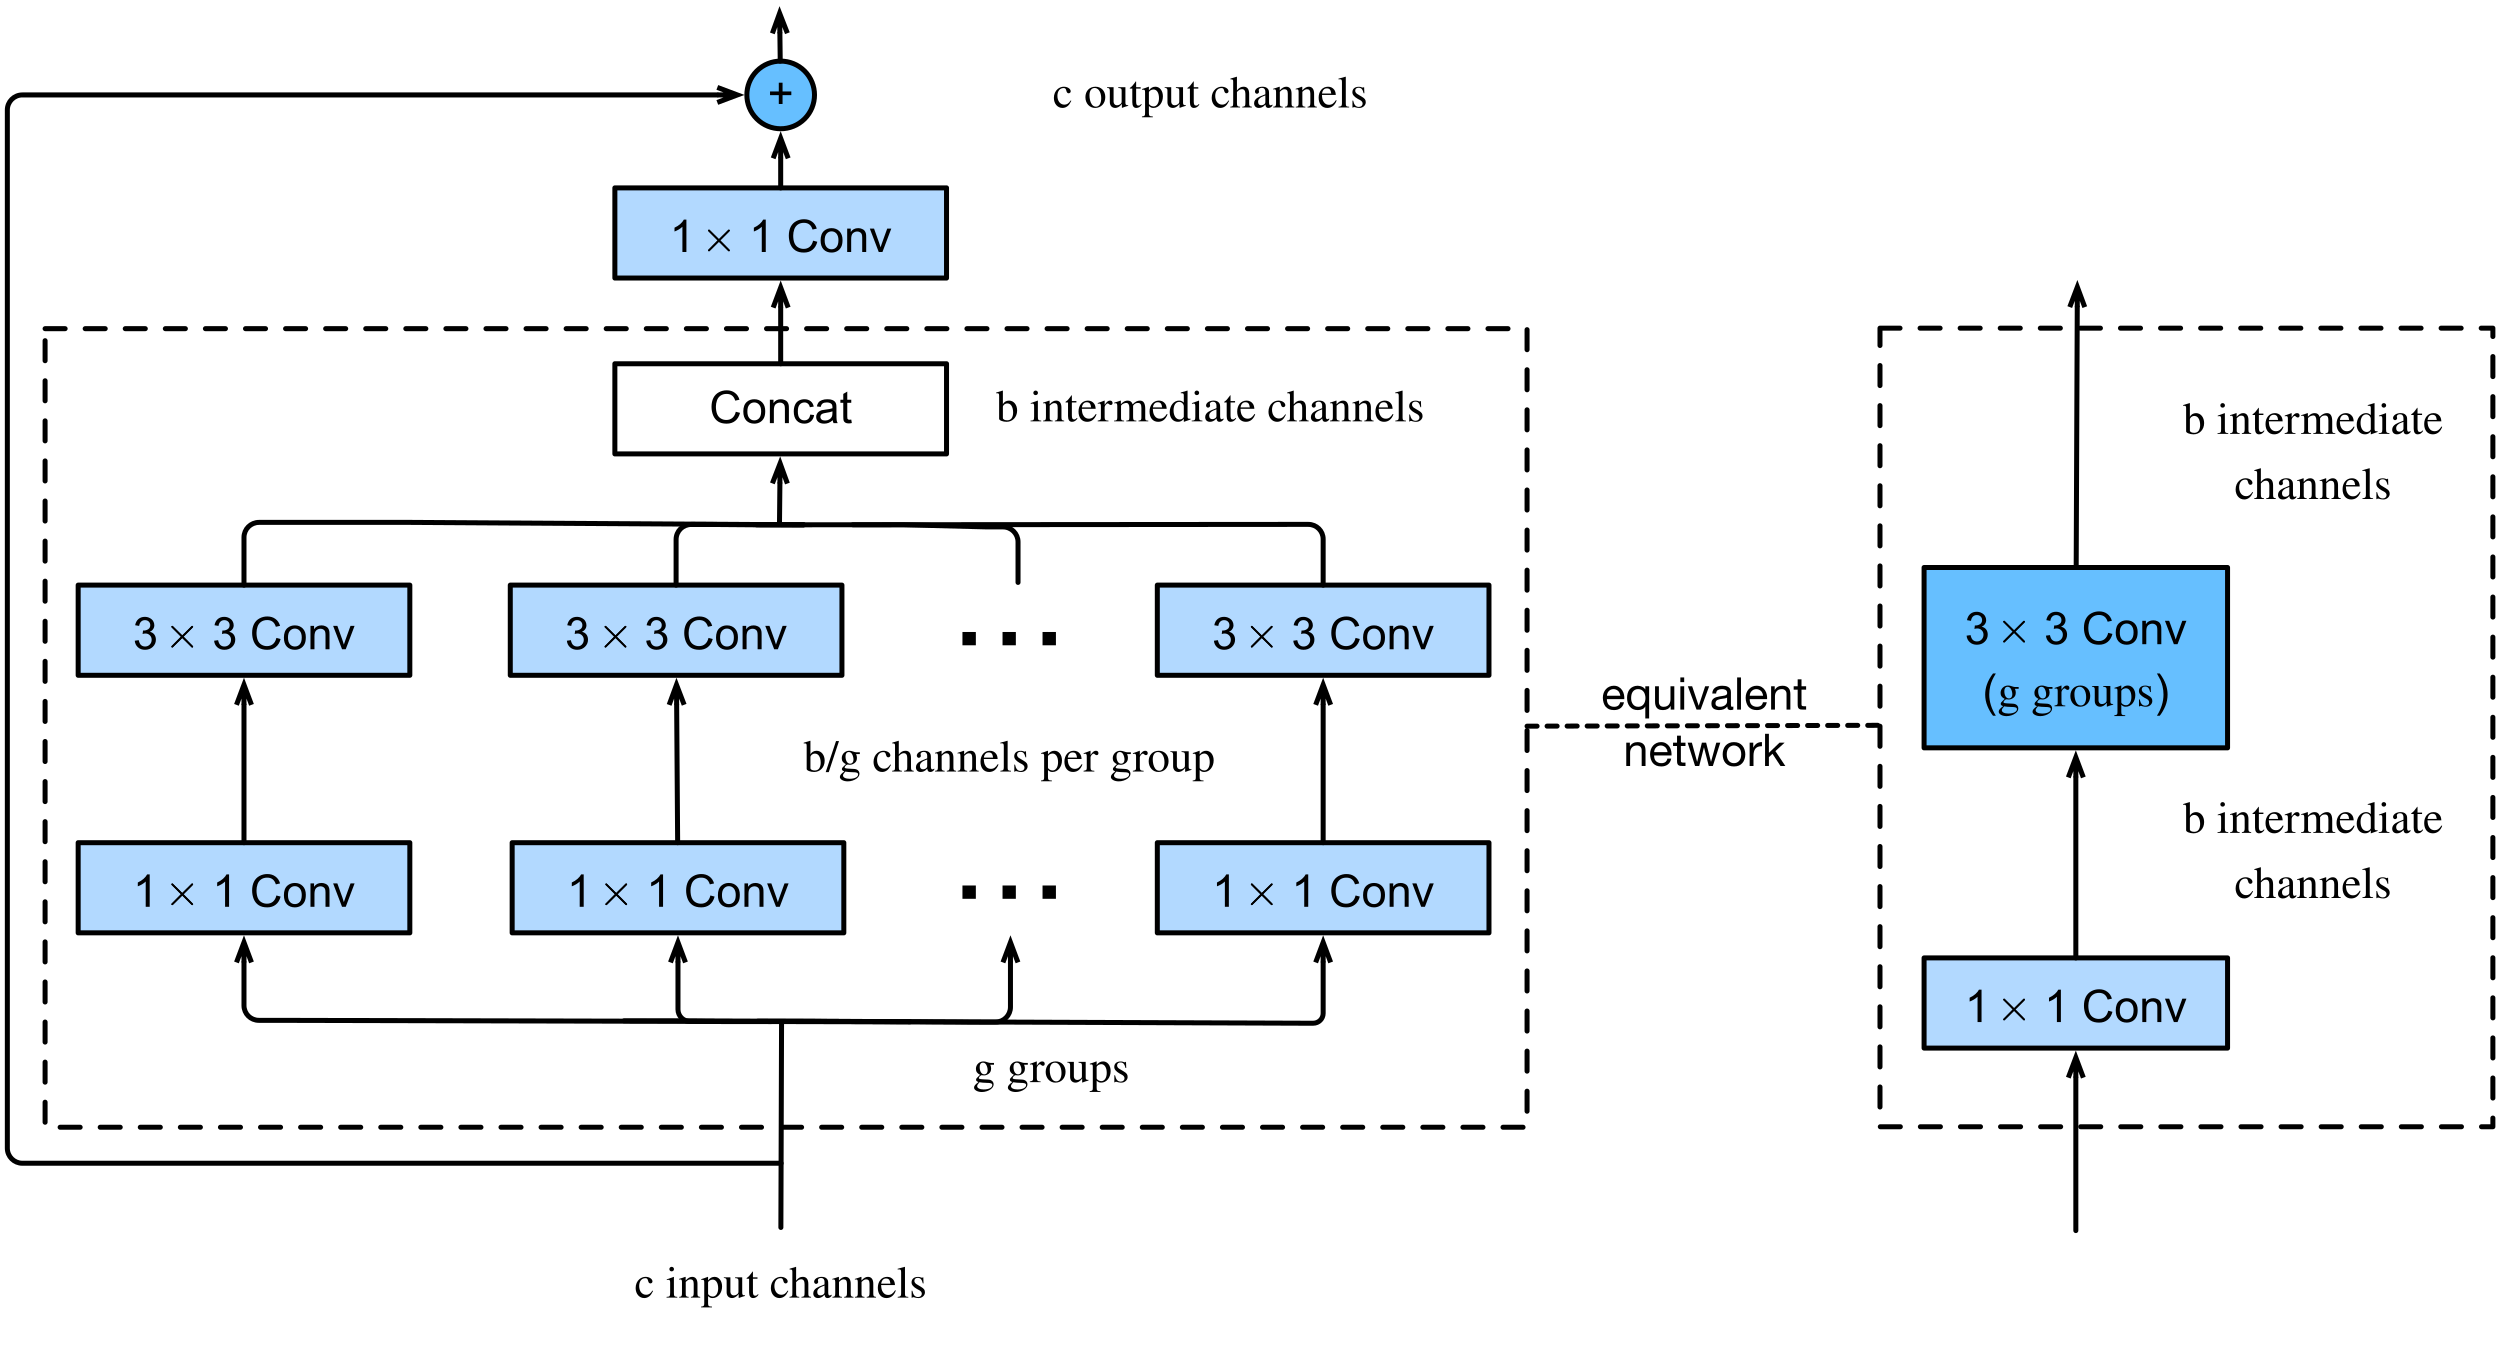 <?xml version="1.0" encoding="UTF-8"?>
<svg xmlns="http://www.w3.org/2000/svg" xmlns:xlink="http://www.w3.org/1999/xlink" width="499pt" height="269pt" viewBox="0 0 499 269" version="1.1">
<defs>
<g>
<symbol overflow="visible" id="glyph0-0">
<path style="stroke:none;" d="M 1.125 0 L 1.125 -5.625 L 5.625 -5.625 L 5.625 0 Z M 1.266 -0.141 L 5.484 -0.141 L 5.484 -5.484 L 1.266 -5.484 Z M 1.266 -0.141 "/>
</symbol>
<symbol overflow="visible" id="glyph0-1">
<path style="stroke:none;" d="M 3.359 0 L 2.562 0 L 2.562 -5.047 C 2.375 -4.859 2.125 -4.672 1.812 -4.484 C 1.5 -4.305 1.223 -4.176 0.984 -4.094 L 0.984 -4.859 C 1.422 -5.055 1.805 -5.301 2.141 -5.594 C 2.473 -5.895 2.707 -6.188 2.844 -6.469 L 3.359 -6.469 Z M 3.359 0 "/>
</symbol>
<symbol overflow="visible" id="glyph0-2">
<path style="stroke:none;" d=""/>
</symbol>
<symbol overflow="visible" id="glyph0-3">
<path style="stroke:none;" d="M 5.297 -2.266 L 6.141 -2.047 C 5.961 -1.348 5.641 -0.812 5.172 -0.438 C 4.711 -0.07 4.145 0.109 3.469 0.109 C 2.781 0.109 2.219 -0.031 1.781 -0.312 C 1.344 -0.594 1.008 -1 0.781 -1.531 C 0.562 -2.07 0.453 -2.648 0.453 -3.266 C 0.453 -3.941 0.578 -4.531 0.828 -5.031 C 1.086 -5.531 1.453 -5.906 1.922 -6.156 C 2.398 -6.414 2.922 -6.547 3.484 -6.547 C 4.129 -6.547 4.672 -6.379 5.109 -6.047 C 5.555 -5.723 5.863 -5.266 6.031 -4.672 L 5.188 -4.484 C 5.039 -4.953 4.828 -5.289 4.547 -5.5 C 4.266 -5.719 3.906 -5.828 3.469 -5.828 C 2.977 -5.828 2.566 -5.707 2.234 -5.469 C 1.898 -5.227 1.664 -4.906 1.531 -4.5 C 1.395 -4.102 1.328 -3.695 1.328 -3.281 C 1.328 -2.727 1.406 -2.242 1.562 -1.828 C 1.727 -1.422 1.977 -1.117 2.312 -0.922 C 2.645 -0.723 3.008 -0.625 3.406 -0.625 C 3.883 -0.625 4.285 -0.758 4.609 -1.031 C 4.941 -1.312 5.172 -1.723 5.297 -2.266 Z M 5.297 -2.266 "/>
</symbol>
<symbol overflow="visible" id="glyph0-4">
<path style="stroke:none;" d="M 0.297 -2.328 C 0.297 -3.191 0.535 -3.832 1.016 -4.25 C 1.422 -4.594 1.91 -4.766 2.484 -4.766 C 3.129 -4.766 3.656 -4.555 4.062 -4.141 C 4.469 -3.723 4.672 -3.145 4.672 -2.406 C 4.672 -1.801 4.578 -1.328 4.391 -0.984 C 4.211 -0.641 3.953 -0.367 3.609 -0.172 C 3.266 0.016 2.891 0.109 2.484 0.109 C 1.828 0.109 1.297 -0.098 0.891 -0.516 C 0.492 -0.941 0.297 -1.547 0.297 -2.328 Z M 1.109 -2.328 C 1.109 -1.734 1.238 -1.285 1.5 -0.984 C 1.758 -0.691 2.086 -0.547 2.484 -0.547 C 2.879 -0.547 3.207 -0.691 3.469 -0.984 C 3.727 -1.285 3.859 -1.742 3.859 -2.359 C 3.859 -2.93 3.727 -3.367 3.469 -3.672 C 3.207 -3.973 2.879 -4.125 2.484 -4.125 C 2.086 -4.125 1.758 -3.973 1.5 -3.672 C 1.238 -3.379 1.109 -2.93 1.109 -2.328 Z M 1.109 -2.328 "/>
</symbol>
<symbol overflow="visible" id="glyph0-5">
<path style="stroke:none;" d="M 0.594 0 L 0.594 -4.672 L 1.312 -4.672 L 1.312 -4 C 1.645 -4.508 2.141 -4.766 2.797 -4.766 C 3.078 -4.766 3.332 -4.711 3.562 -4.609 C 3.801 -4.516 3.977 -4.383 4.094 -4.219 C 4.207 -4.062 4.289 -3.867 4.344 -3.641 C 4.375 -3.492 4.391 -3.238 4.391 -2.875 L 4.391 0 L 3.594 0 L 3.594 -2.844 C 3.594 -3.164 3.562 -3.406 3.5 -3.562 C 3.438 -3.719 3.328 -3.844 3.172 -3.938 C 3.016 -4.039 2.832 -4.094 2.625 -4.094 C 2.289 -4.094 2 -3.984 1.75 -3.766 C 1.508 -3.555 1.391 -3.148 1.391 -2.547 L 1.391 0 Z M 0.594 0 "/>
</symbol>
<symbol overflow="visible" id="glyph0-6">
<path style="stroke:none;" d="M 1.891 0 L 0.109 -4.672 L 0.953 -4.672 L 1.953 -1.875 C 2.055 -1.57 2.156 -1.258 2.25 -0.938 C 2.32 -1.176 2.422 -1.469 2.547 -1.812 L 3.578 -4.672 L 4.391 -4.672 L 2.625 0 Z M 1.891 0 "/>
</symbol>
<symbol overflow="visible" id="glyph0-7">
<path style="stroke:none;" d="M 2.25 -1.047 L 2.25 -2.812 L 0.5 -2.812 L 0.5 -3.547 L 2.25 -3.547 L 2.25 -5.297 L 3 -5.297 L 3 -3.547 L 4.75 -3.547 L 4.75 -2.812 L 3 -2.812 L 3 -1.047 Z M 2.25 -1.047 "/>
</symbol>
<symbol overflow="visible" id="glyph0-8">
<path style="stroke:none;" d="M 0.375 -1.703 L 1.172 -1.812 C 1.266 -1.363 1.414 -1.039 1.625 -0.844 C 1.844 -0.645 2.113 -0.547 2.438 -0.547 C 2.801 -0.547 3.109 -0.672 3.359 -0.922 C 3.617 -1.18 3.75 -1.504 3.75 -1.891 C 3.75 -2.254 3.629 -2.551 3.391 -2.781 C 3.16 -3.02 2.863 -3.141 2.5 -3.141 C 2.344 -3.141 2.156 -3.109 1.938 -3.047 L 2.031 -3.75 C 2.082 -3.738 2.125 -3.734 2.156 -3.734 C 2.488 -3.734 2.789 -3.82 3.062 -4 C 3.332 -4.176 3.469 -4.445 3.469 -4.812 C 3.469 -5.102 3.367 -5.344 3.172 -5.531 C 2.973 -5.719 2.719 -5.812 2.406 -5.812 C 2.102 -5.812 1.848 -5.711 1.641 -5.516 C 1.441 -5.328 1.312 -5.039 1.25 -4.656 L 0.453 -4.797 C 0.555 -5.328 0.773 -5.738 1.109 -6.031 C 1.453 -6.32 1.879 -6.469 2.391 -6.469 C 2.742 -6.469 3.066 -6.391 3.359 -6.234 C 3.66 -6.086 3.891 -5.883 4.047 -5.625 C 4.203 -5.363 4.281 -5.086 4.281 -4.797 C 4.281 -4.516 4.203 -4.258 4.047 -4.031 C 3.898 -3.801 3.68 -3.617 3.391 -3.484 C 3.773 -3.398 4.07 -3.219 4.281 -2.938 C 4.488 -2.664 4.594 -2.32 4.594 -1.906 C 4.594 -1.344 4.383 -0.863 3.969 -0.469 C 3.562 -0.082 3.047 0.109 2.422 0.109 C 1.859 0.109 1.391 -0.055 1.016 -0.391 C 0.641 -0.723 0.426 -1.16 0.375 -1.703 Z M 0.375 -1.703 "/>
</symbol>
<symbol overflow="visible" id="glyph0-9">
<path style="stroke:none;" d="M 2.109 1.891 C 1.672 1.336 1.301 0.695 1 -0.031 C 0.695 -0.77 0.547 -1.535 0.547 -2.328 C 0.547 -3.023 0.66 -3.695 0.891 -4.344 C 1.148 -5.082 1.555 -5.816 2.109 -6.547 L 2.672 -6.547 C 2.316 -5.941 2.082 -5.508 1.969 -5.25 C 1.789 -4.844 1.648 -4.422 1.547 -3.984 C 1.422 -3.43 1.359 -2.879 1.359 -2.328 C 1.359 -0.922 1.797 0.484 2.672 1.891 Z M 2.109 1.891 "/>
</symbol>
<symbol overflow="visible" id="glyph0-10">
<path style="stroke:none;" d="M 1.109 1.891 L 0.547 1.891 C 1.422 0.484 1.859 -0.922 1.859 -2.328 C 1.859 -2.879 1.797 -3.426 1.672 -3.969 C 1.566 -4.406 1.426 -4.828 1.25 -5.234 C 1.133 -5.492 0.898 -5.93 0.547 -6.547 L 1.109 -6.547 C 1.66 -5.816 2.066 -5.082 2.328 -4.344 C 2.555 -3.695 2.672 -3.023 2.672 -2.328 C 2.672 -1.535 2.52 -0.77 2.219 -0.031 C 1.914 0.695 1.547 1.336 1.109 1.891 Z M 1.109 1.891 "/>
</symbol>
<symbol overflow="visible" id="glyph0-11">
<path style="stroke:none;" d="M 3.641 -1.703 L 4.422 -1.609 C 4.336 -1.066 4.117 -0.645 3.766 -0.344 C 3.41 -0.039 2.977 0.109 2.469 0.109 C 1.832 0.109 1.32 -0.098 0.938 -0.516 C 0.551 -0.93 0.359 -1.531 0.359 -2.312 C 0.359 -2.82 0.441 -3.266 0.609 -3.641 C 0.773 -4.016 1.023 -4.297 1.359 -4.484 C 1.703 -4.672 2.078 -4.766 2.484 -4.766 C 2.984 -4.766 3.395 -4.633 3.719 -4.375 C 4.039 -4.125 4.25 -3.766 4.344 -3.297 L 3.578 -3.172 C 3.504 -3.484 3.375 -3.719 3.188 -3.875 C 3 -4.039 2.773 -4.125 2.516 -4.125 C 2.109 -4.125 1.781 -3.977 1.531 -3.688 C 1.289 -3.406 1.172 -2.957 1.172 -2.344 C 1.172 -1.707 1.289 -1.25 1.531 -0.969 C 1.77 -0.688 2.082 -0.547 2.469 -0.547 C 2.781 -0.547 3.039 -0.641 3.25 -0.828 C 3.457 -1.016 3.586 -1.305 3.641 -1.703 Z M 3.641 -1.703 "/>
</symbol>
<symbol overflow="visible" id="glyph0-12">
<path style="stroke:none;" d="M 3.641 -0.578 C 3.348 -0.328 3.066 -0.148 2.797 -0.047 C 2.523 0.055 2.234 0.109 1.922 0.109 C 1.41 0.109 1.016 -0.016 0.734 -0.266 C 0.461 -0.516 0.328 -0.836 0.328 -1.234 C 0.328 -1.461 0.379 -1.672 0.484 -1.859 C 0.586 -2.047 0.723 -2.195 0.891 -2.312 C 1.055 -2.426 1.242 -2.516 1.453 -2.578 C 1.609 -2.609 1.844 -2.645 2.156 -2.688 C 2.801 -2.758 3.273 -2.852 3.578 -2.969 C 3.578 -3.07 3.578 -3.141 3.578 -3.172 C 3.578 -3.492 3.504 -3.719 3.359 -3.844 C 3.148 -4.031 2.848 -4.125 2.453 -4.125 C 2.078 -4.125 1.801 -4.055 1.625 -3.922 C 1.445 -3.797 1.316 -3.566 1.234 -3.234 L 0.469 -3.328 C 0.531 -3.66 0.641 -3.926 0.797 -4.125 C 0.961 -4.332 1.195 -4.488 1.5 -4.594 C 1.812 -4.707 2.164 -4.766 2.562 -4.766 C 2.969 -4.766 3.289 -4.719 3.531 -4.625 C 3.781 -4.531 3.961 -4.41 4.078 -4.266 C 4.203 -4.129 4.285 -3.953 4.328 -3.734 C 4.359 -3.598 4.375 -3.359 4.375 -3.016 L 4.375 -1.953 C 4.375 -1.223 4.391 -0.758 4.422 -0.562 C 4.453 -0.363 4.52 -0.176 4.625 0 L 3.797 0 C 3.711 -0.164 3.66 -0.359 3.641 -0.578 Z M 3.578 -2.344 C 3.285 -2.227 2.852 -2.129 2.281 -2.047 C 1.957 -1.992 1.727 -1.938 1.594 -1.875 C 1.457 -1.82 1.352 -1.738 1.281 -1.625 C 1.207 -1.508 1.172 -1.383 1.172 -1.25 C 1.172 -1.039 1.25 -0.863 1.406 -0.719 C 1.562 -0.582 1.797 -0.516 2.109 -0.516 C 2.41 -0.516 2.68 -0.582 2.922 -0.719 C 3.16 -0.852 3.336 -1.035 3.453 -1.266 C 3.535 -1.441 3.578 -1.703 3.578 -2.047 Z M 3.578 -2.344 "/>
</symbol>
<symbol overflow="visible" id="glyph0-13">
<path style="stroke:none;" d="M 2.328 -0.703 L 2.438 -0.016 C 2.207 0.035 2.008 0.062 1.844 0.062 C 1.551 0.062 1.328 0.016 1.172 -0.078 C 1.016 -0.172 0.898 -0.289 0.828 -0.438 C 0.766 -0.582 0.734 -0.891 0.734 -1.359 L 0.734 -4.047 L 0.156 -4.047 L 0.156 -4.672 L 0.734 -4.672 L 0.734 -5.828 L 1.531 -6.297 L 1.531 -4.672 L 2.328 -4.672 L 2.328 -4.047 L 1.531 -4.047 L 1.531 -1.328 C 1.531 -1.098 1.539 -0.953 1.562 -0.891 C 1.594 -0.828 1.641 -0.773 1.703 -0.734 C 1.766 -0.691 1.852 -0.672 1.969 -0.672 C 2.062 -0.672 2.18 -0.68 2.328 -0.703 Z M 2.328 -0.703 "/>
</symbol>
<symbol overflow="visible" id="glyph1-0">
<path style="stroke:none;" d=""/>
</symbol>
<symbol overflow="visible" id="glyph1-1">
<path style="stroke:none;" d="M 3.75 -2.25 L 5.531 -4.031 C 5.625 -4.141 5.656 -4.156 5.656 -4.219 C 5.656 -4.328 5.562 -4.406 5.469 -4.406 C 5.406 -4.406 5.359 -4.375 5.281 -4.281 L 3.484 -2.5 L 1.688 -4.281 C 1.594 -4.391 1.562 -4.406 1.5 -4.406 C 1.406 -4.406 1.312 -4.328 1.312 -4.219 C 1.312 -4.156 1.359 -4.109 1.438 -4.031 L 3.219 -2.25 L 1.438 -0.453 C 1.344 -0.375 1.312 -0.312 1.312 -0.266 C 1.312 -0.156 1.406 -0.078 1.5 -0.078 C 1.562 -0.078 1.594 -0.094 1.688 -0.203 L 3.484 -1.984 L 5.281 -0.203 C 5.359 -0.109 5.422 -0.078 5.469 -0.078 C 5.578 -0.078 5.656 -0.156 5.656 -0.266 C 5.656 -0.328 5.625 -0.344 5.531 -0.453 Z M 3.75 -2.25 "/>
</symbol>
<symbol overflow="visible" id="glyph2-0">
<path style="stroke:none;" d="M 1.5 0 L 1.5 -7.5 L 7.5 -7.5 L 7.5 0 Z M 1.688 -0.188 L 7.312 -0.188 L 7.312 -7.312 L 1.688 -7.312 Z M 1.688 -0.188 "/>
</symbol>
<symbol overflow="visible" id="glyph2-1">
<path style="stroke:none;" d=""/>
</symbol>
<symbol overflow="visible" id="glyph3-0">
<path style="stroke:none;" d=""/>
</symbol>
<symbol overflow="visible" id="glyph3-1">
<path style="stroke:none;" d="M 3.578 -1.406 C 3.156 -0.781 2.828 -0.562 2.312 -0.562 C 1.484 -0.562 0.922 -1.281 0.922 -2.312 C 0.922 -3.25 1.406 -3.875 2.141 -3.875 C 2.469 -3.875 2.578 -3.781 2.672 -3.453 L 2.734 -3.25 C 2.797 -2.984 2.969 -2.828 3.156 -2.828 C 3.391 -2.828 3.578 -3 3.578 -3.219 C 3.578 -3.719 2.953 -4.141 2.203 -4.141 C 1.766 -4.141 1.344 -3.984 0.984 -3.688 C 0.5 -3.281 0.219 -2.656 0.219 -1.906 C 0.219 -0.75 0.938 0.094 1.938 0.094 C 2.328 0.094 2.656 -0.031 2.969 -0.281 C 3.234 -0.5 3.422 -0.766 3.703 -1.328 Z M 3.578 -1.406 "/>
</symbol>
<symbol overflow="visible" id="glyph3-2">
<path style="stroke:none;" d=""/>
</symbol>
<symbol overflow="visible" id="glyph3-3">
<path style="stroke:none;" d="M 1.625 -5.688 C 1.625 -5.938 1.422 -6.141 1.156 -6.141 C 0.906 -6.141 0.703 -5.938 0.703 -5.688 C 0.703 -5.422 0.906 -5.234 1.156 -5.234 C 1.422 -5.234 1.625 -5.422 1.625 -5.688 Z M 2.281 0 L 2.281 -0.141 C 1.688 -0.188 1.609 -0.281 1.609 -0.938 L 1.609 -4.109 L 1.578 -4.141 L 0.188 -3.641 L 0.188 -3.5 C 0.344 -3.547 0.484 -3.547 0.562 -3.547 C 0.781 -3.547 0.859 -3.406 0.859 -2.984 L 0.859 -0.938 C 0.859 -0.25 0.766 -0.172 0.141 -0.141 L 0.141 0 Z M 2.281 0 "/>
</symbol>
<symbol overflow="visible" id="glyph3-4">
<path style="stroke:none;" d="M 4.359 0 L 4.359 -0.141 C 3.922 -0.188 3.812 -0.281 3.812 -0.766 L 3.812 -2.75 C 3.812 -3.641 3.438 -4.141 2.75 -4.141 C 2.344 -4.141 1.922 -3.938 1.453 -3.406 L 1.453 -4.109 L 1.375 -4.141 C 0.938 -3.984 0.641 -3.875 0.141 -3.734 L 0.141 -3.578 C 0.203 -3.609 0.312 -3.625 0.406 -3.625 C 0.656 -3.625 0.719 -3.469 0.719 -3.031 L 0.719 -0.844 C 0.719 -0.312 0.625 -0.172 0.156 -0.141 L 0.156 0 L 2.062 0 L 2.062 -0.141 C 1.609 -0.172 1.469 -0.297 1.469 -0.641 L 1.469 -3.125 C 1.891 -3.531 2.109 -3.641 2.406 -3.641 C 2.844 -3.641 3.062 -3.375 3.062 -2.734 L 3.062 -0.938 C 3.062 -0.344 2.953 -0.172 2.5 -0.141 L 2.5 0 Z M 4.359 0 "/>
</symbol>
<symbol overflow="visible" id="glyph3-5">
<path style="stroke:none;" d="M 1.438 -4.125 L 1.375 -4.141 C 0.906 -3.953 0.578 -3.828 0.078 -3.688 L 0.078 -3.531 C 0.156 -3.547 0.219 -3.547 0.312 -3.547 C 0.609 -3.547 0.672 -3.453 0.672 -3.031 L 0.672 1.172 C 0.672 1.641 0.578 1.75 0.047 1.797 L 0.047 1.953 L 2.219 1.953 L 2.219 1.797 C 1.547 1.781 1.438 1.688 1.438 1.109 L 1.438 -0.297 C 1.75 0 1.969 0.094 2.344 0.094 C 3.406 0.094 4.234 -0.922 4.234 -2.219 C 4.234 -3.344 3.594 -4.141 2.734 -4.141 C 2.219 -4.141 1.828 -3.922 1.438 -3.422 Z M 1.438 -3 C 1.438 -3.281 1.938 -3.594 2.344 -3.594 C 3.016 -3.594 3.453 -2.922 3.453 -1.859 C 3.453 -0.875 3.016 -0.203 2.359 -0.203 C 1.938 -0.203 1.438 -0.516 1.438 -0.797 Z M 1.438 -3 "/>
</symbol>
<symbol overflow="visible" id="glyph3-6">
<path style="stroke:none;" d="M 4.312 -0.453 L 4.266 -0.453 C 3.859 -0.453 3.75 -0.547 3.75 -0.969 L 3.75 -4.047 L 2.328 -4.047 L 2.328 -3.891 C 2.875 -3.859 3 -3.781 3 -3.312 L 3 -1.234 C 3 -0.922 2.938 -0.844 2.797 -0.719 C 2.562 -0.516 2.297 -0.438 2.031 -0.438 C 1.688 -0.438 1.391 -0.734 1.391 -1.141 L 1.391 -4.047 L 0.078 -4.047 L 0.078 -3.922 C 0.516 -3.891 0.641 -3.766 0.641 -3.328 L 0.641 -1.062 C 0.641 -0.375 1.047 0.094 1.734 0.094 C 2.062 0.094 2.578 -0.078 3.031 -0.688 L 3.047 -0.688 L 3.047 0.047 L 3.094 0.078 C 3.531 -0.094 3.859 -0.203 4.312 -0.328 Z M 4.312 -0.453 "/>
</symbol>
<symbol overflow="visible" id="glyph3-7">
<path style="stroke:none;" d="M 2.391 -0.688 C 2.203 -0.453 2.047 -0.375 1.859 -0.375 C 1.516 -0.375 1.391 -0.609 1.391 -1.188 L 1.391 -3.766 L 2.297 -3.766 L 2.297 -4.047 L 1.391 -4.047 L 1.391 -5.094 C 1.391 -5.188 1.375 -5.219 1.328 -5.219 C 1.266 -5.125 1.203 -5.047 1.141 -4.953 C 0.797 -4.469 0.5 -4.125 0.266 -4 C 0.172 -3.938 0.109 -3.875 0.109 -3.828 C 0.109 -3.797 0.125 -3.781 0.156 -3.766 L 0.625 -3.766 L 0.625 -1.047 C 0.625 -0.297 0.906 0.094 1.422 0.094 C 1.875 0.094 2.219 -0.125 2.516 -0.594 Z M 2.391 -0.688 "/>
</symbol>
<symbol overflow="visible" id="glyph3-8">
<path style="stroke:none;" d="M 4.391 0 L 4.391 -0.141 C 3.891 -0.219 3.844 -0.297 3.844 -0.922 L 3.844 -2.703 C 3.844 -3.656 3.469 -4.141 2.734 -4.141 C 2.203 -4.141 1.828 -3.922 1.406 -3.391 L 1.406 -6.125 L 1.375 -6.141 C 1.047 -6.031 0.844 -5.969 0.328 -5.828 L 0.094 -5.75 L 0.094 -5.609 C 0.109 -5.609 0.156 -5.609 0.203 -5.609 C 0.578 -5.609 0.656 -5.547 0.656 -5.156 L 0.656 -0.922 C 0.656 -0.281 0.609 -0.203 0.078 -0.141 L 0.078 0 L 2.031 0 L 2.031 -0.141 C 1.5 -0.188 1.406 -0.297 1.406 -0.922 L 1.406 -3.094 C 1.797 -3.5 2.062 -3.656 2.422 -3.656 C 2.859 -3.656 3.094 -3.328 3.094 -2.703 L 3.094 -0.922 C 3.094 -0.297 3 -0.188 2.469 -0.141 L 2.469 0 Z M 4.391 0 "/>
</symbol>
<symbol overflow="visible" id="glyph3-9">
<path style="stroke:none;" d="M 3.984 -0.594 C 3.828 -0.469 3.734 -0.422 3.594 -0.422 C 3.422 -0.422 3.312 -0.609 3.312 -1.016 L 3.312 -2.734 C 3.312 -3.281 3.281 -3.469 3.062 -3.734 C 2.844 -4 2.5 -4.141 2 -4.141 C 1.594 -4.141 1.219 -4.031 0.969 -3.875 C 0.641 -3.672 0.5 -3.391 0.5 -3.156 C 0.5 -2.906 0.703 -2.734 0.891 -2.734 C 1.125 -2.734 1.312 -2.938 1.312 -3.109 C 1.312 -3.297 1.25 -3.328 1.25 -3.484 C 1.25 -3.719 1.516 -3.922 1.875 -3.922 C 2.281 -3.922 2.578 -3.672 2.578 -3.109 L 2.578 -2.625 C 1.562 -2.25 1.234 -2.078 0.969 -1.906 C 0.609 -1.672 0.328 -1.312 0.328 -0.844 C 0.328 -0.25 0.719 0.094 1.281 0.094 C 1.672 0.094 2.109 -0.031 2.578 -0.562 L 2.594 -0.562 C 2.641 -0.094 2.828 0.094 3.172 0.094 C 3.469 0.094 3.703 0 3.984 -0.344 Z M 2.578 -1.141 C 2.578 -0.875 2.531 -0.75 2.266 -0.578 C 2.109 -0.484 1.922 -0.438 1.75 -0.438 C 1.391 -0.438 1.125 -0.641 1.125 -1.125 C 1.125 -1.406 1.219 -1.625 1.438 -1.812 C 1.656 -2.031 2.031 -2.219 2.578 -2.406 Z M 2.578 -1.141 "/>
</symbol>
<symbol overflow="visible" id="glyph3-10">
<path style="stroke:none;" d="M 3.672 -1.469 C 3.234 -0.812 2.891 -0.531 2.281 -0.531 C 1.875 -0.531 1.531 -0.688 1.281 -1.031 C 0.969 -1.453 0.922 -1.812 0.875 -2.5 L 3.641 -2.5 C 3.609 -2.984 3.516 -3.266 3.344 -3.516 C 3.047 -3.922 2.641 -4.141 2.094 -4.141 C 0.953 -4.141 0.219 -3.219 0.219 -1.953 C 0.219 -0.719 0.875 0.094 1.938 0.094 C 2.828 0.094 3.469 -0.438 3.812 -1.406 Z M 0.891 -2.781 C 0.984 -3.453 1.344 -3.812 1.844 -3.812 C 2.438 -3.812 2.625 -3.516 2.734 -2.781 Z M 0.891 -2.781 "/>
</symbol>
<symbol overflow="visible" id="glyph3-11">
<path style="stroke:none;" d="M 2.312 0 L 2.312 -0.141 C 1.734 -0.172 1.641 -0.281 1.641 -0.781 L 1.641 -6.109 L 1.594 -6.141 C 1.125 -6 0.797 -5.906 0.172 -5.75 L 0.172 -5.609 C 0.312 -5.625 0.438 -5.625 0.5 -5.625 C 0.797 -5.625 0.875 -5.484 0.875 -5.047 L 0.875 -0.828 C 0.875 -0.328 0.75 -0.188 0.188 -0.141 L 0.188 0 Z M 2.312 0 "/>
</symbol>
<symbol overflow="visible" id="glyph3-12">
<path style="stroke:none;" d="M 1.406 -2.703 C 1.156 -2.859 1.016 -3.125 1.016 -3.328 C 1.016 -3.75 1.312 -3.938 1.688 -3.938 C 2.234 -3.938 2.5 -3.641 2.703 -2.828 L 2.844 -2.828 L 2.797 -4.047 L 2.703 -4.047 C 2.625 -3.969 2.594 -3.953 2.562 -3.953 C 2.5 -3.953 2.406 -3.984 2.297 -4.031 C 2.109 -4.125 1.922 -4.125 1.703 -4.125 C 0.969 -4.125 0.453 -3.734 0.453 -3.031 C 0.453 -2.562 0.797 -2.141 1.531 -1.719 L 2.031 -1.453 C 2.328 -1.281 2.5 -1.047 2.5 -0.781 C 2.5 -0.406 2.219 -0.109 1.75 -0.109 C 1.141 -0.109 0.797 -0.5 0.609 -1.375 L 0.469 -1.375 L 0.469 0.031 L 0.578 0.031 C 0.641 -0.047 0.688 -0.078 0.797 -0.078 C 0.906 -0.078 1 -0.062 1.219 0.016 C 1.422 0.078 1.688 0.094 1.875 0.094 C 2.562 0.094 3.125 -0.438 3.125 -1.031 C 3.125 -1.547 2.922 -1.797 2.344 -2.141 Z M 1.406 -2.703 "/>
</symbol>
<symbol overflow="visible" id="glyph3-13">
<path style="stroke:none;" d="M 4.234 -3.484 L 4.234 -3.844 L 3.531 -3.844 C 3.359 -3.844 3.219 -3.875 3.047 -3.938 L 2.844 -4 C 2.594 -4.094 2.359 -4.141 2.125 -4.141 C 1.281 -4.141 0.625 -3.484 0.625 -2.672 C 0.625 -2.109 0.859 -1.766 1.453 -1.469 C 1.328 -1.344 1.203 -1.219 1.078 -1.109 C 0.781 -0.844 0.656 -0.672 0.656 -0.484 C 0.656 -0.281 0.75 -0.188 1.141 -0.016 C 0.484 0.453 0.25 0.75 0.25 1.094 C 0.25 1.562 0.938 1.969 1.812 1.969 C 2.453 1.969 3.141 1.75 3.609 1.391 C 3.984 1.094 4.156 0.797 4.156 0.438 C 4.156 -0.109 3.719 -0.5 3.062 -0.516 L 1.906 -0.578 C 1.406 -0.609 1.203 -0.672 1.203 -0.812 C 1.203 -1 1.5 -1.312 1.734 -1.391 L 1.906 -1.375 C 2.062 -1.344 2.203 -1.344 2.25 -1.344 C 2.562 -1.344 2.891 -1.469 3.188 -1.688 C 3.516 -1.938 3.656 -2.266 3.656 -2.734 C 3.656 -3 3.609 -3.203 3.484 -3.484 Z M 1.375 -3.047 C 1.375 -3.578 1.625 -3.891 2.031 -3.891 C 2.312 -3.891 2.547 -3.734 2.688 -3.469 C 2.859 -3.156 2.969 -2.75 2.969 -2.375 C 2.969 -1.875 2.703 -1.562 2.297 -1.562 C 1.734 -1.562 1.375 -2.156 1.375 -3.016 Z M 3.891 0.578 C 3.891 1.094 3.219 1.453 2.188 1.453 C 1.391 1.453 0.875 1.188 0.875 0.797 C 0.875 0.578 0.969 0.453 1.328 0.016 C 1.625 0.078 2.344 0.141 2.781 0.141 C 3.594 0.141 3.891 0.25 3.891 0.578 Z M 3.891 0.578 "/>
</symbol>
<symbol overflow="visible" id="glyph3-14">
<path style="stroke:none;" d="M 1.438 -4.125 L 1.391 -4.141 C 0.922 -3.953 0.594 -3.828 0.062 -3.656 L 0.062 -3.516 C 0.188 -3.531 0.266 -3.547 0.375 -3.547 C 0.609 -3.547 0.688 -3.406 0.688 -3 L 0.688 -0.75 C 0.688 -0.312 0.625 -0.25 0.047 -0.141 L 0.047 0 L 2.203 0 L 2.203 -0.141 C 1.594 -0.156 1.438 -0.297 1.438 -0.812 L 1.438 -2.828 C 1.438 -3.125 1.812 -3.578 2.062 -3.578 C 2.125 -3.578 2.203 -3.531 2.297 -3.438 C 2.453 -3.297 2.547 -3.266 2.656 -3.266 C 2.875 -3.266 3.016 -3.406 3.016 -3.656 C 3.016 -3.953 2.828 -4.141 2.516 -4.141 C 2.141 -4.141 1.891 -3.938 1.438 -3.297 Z M 1.438 -4.125 "/>
</symbol>
<symbol overflow="visible" id="glyph3-15">
<path style="stroke:none;" d="M 4.234 -2.078 C 4.234 -3.328 3.391 -4.141 2.281 -4.141 C 1.078 -4.141 0.266 -3.297 0.266 -2.047 C 0.266 -0.797 1.109 0.094 2.203 0.094 C 3.422 0.094 4.234 -0.828 4.234 -2.078 Z M 3.422 -1.844 C 3.422 -0.797 3.031 -0.156 2.359 -0.156 C 2.031 -0.156 1.75 -0.328 1.547 -0.609 C 1.219 -1.094 1.078 -1.75 1.078 -2.453 C 1.078 -3.359 1.5 -3.891 2.109 -3.891 C 2.5 -3.891 2.75 -3.703 2.969 -3.438 C 3.266 -3.062 3.422 -2.453 3.422 -1.844 Z M 3.422 -1.844 "/>
</symbol>
<symbol overflow="visible" id="glyph3-16">
<path style="stroke:none;" d="M 1.375 -6.125 L 1.328 -6.141 C 0.953 -6.016 0.719 -5.953 0.297 -5.828 L 0.031 -5.75 L 0.031 -5.594 C 0.078 -5.609 0.109 -5.609 0.188 -5.609 C 0.547 -5.609 0.625 -5.547 0.625 -5.094 L 0.625 -0.5 C 0.625 -0.203 1.375 0.094 2.109 0.094 C 3.297 0.094 4.219 -0.828 4.219 -2.156 C 4.219 -3.281 3.562 -4.141 2.594 -4.141 C 2.047 -4.141 1.562 -3.844 1.375 -3.391 Z M 1.375 -2.859 C 1.375 -3.234 1.797 -3.578 2.266 -3.578 C 2.594 -3.578 2.875 -3.422 3.062 -3.156 C 3.297 -2.828 3.422 -2.312 3.422 -1.766 C 3.422 -1.25 3.297 -0.859 3.094 -0.578 C 2.891 -0.328 2.594 -0.203 2.25 -0.203 C 1.781 -0.203 1.375 -0.375 1.375 -0.672 Z M 1.375 -2.859 "/>
</symbol>
<symbol overflow="visible" id="glyph3-17">
<path style="stroke:none;" d="M 2.578 -6.078 L 1.984 -6.078 L -0.078 0.125 L 0.531 0.125 Z M 2.578 -6.078 "/>
</symbol>
<symbol overflow="visible" id="glyph3-18">
<path style="stroke:none;" d="M 6.969 0 L 6.969 -0.141 L 6.734 -0.156 C 6.469 -0.172 6.359 -0.281 6.359 -0.688 L 6.359 -2.516 C 6.359 -3.578 6.031 -4.141 5.312 -4.141 C 4.781 -4.141 4.328 -3.906 3.844 -3.391 C 3.688 -3.891 3.375 -4.141 2.891 -4.141 C 2.484 -4.141 2.109 -4.062 1.516 -3.453 L 1.5 -3.453 L 1.5 -4.109 L 1.422 -4.141 C 0.969 -3.969 0.672 -3.875 0.172 -3.734 L 0.172 -3.578 C 0.281 -3.609 0.359 -3.625 0.453 -3.625 C 0.688 -3.625 0.781 -3.469 0.781 -3.031 L 0.781 -0.797 C 0.781 -0.266 0.641 -0.141 0.141 -0.141 L 0.141 0 L 2.141 0 L 2.141 -0.141 C 1.672 -0.156 1.531 -0.25 1.531 -0.625 L 1.531 -3.125 C 1.531 -3.156 1.578 -3.219 1.641 -3.281 C 1.828 -3.5 2.266 -3.672 2.594 -3.672 C 2.984 -3.672 3.188 -3.297 3.188 -2.672 L 3.188 -0.781 C 3.188 -0.219 3.094 -0.172 2.578 -0.141 L 2.578 0 L 4.594 0 L 4.594 -0.141 C 4.078 -0.141 3.938 -0.266 3.938 -0.859 L 3.938 -3.125 C 4.219 -3.516 4.484 -3.672 4.906 -3.672 C 5.422 -3.672 5.594 -3.375 5.594 -2.656 L 5.594 -0.812 C 5.594 -0.281 5.516 -0.188 5.016 -0.141 L 5.016 0 Z M 6.969 0 "/>
</symbol>
<symbol overflow="visible" id="glyph3-19">
<path style="stroke:none;" d="M 4.422 -0.375 L 4.422 -0.516 C 4.266 -0.516 4.25 -0.516 4.219 -0.516 C 3.891 -0.516 3.812 -0.609 3.812 -1.031 L 3.812 -6.125 L 3.766 -6.141 C 3.344 -6 3.031 -5.906 2.453 -5.75 L 2.453 -5.609 C 2.516 -5.609 2.578 -5.609 2.641 -5.609 C 2.984 -5.609 3.062 -5.531 3.062 -5.156 L 3.062 -3.75 C 2.719 -4.047 2.469 -4.141 2.109 -4.141 C 1.078 -4.141 0.25 -3.125 0.25 -1.844 C 0.25 -0.688 0.906 0.094 1.906 0.094 C 2.406 0.094 2.75 -0.094 3.062 -0.516 L 3.062 0.062 L 3.094 0.094 Z M 3.062 -0.922 C 3.062 -0.859 3 -0.75 2.922 -0.672 C 2.766 -0.484 2.531 -0.375 2.266 -0.375 C 1.5 -0.375 1.016 -1.094 1.016 -2.203 C 1.016 -3.219 1.453 -3.891 2.141 -3.891 C 2.625 -3.891 3.062 -3.469 3.062 -2.984 Z M 3.062 -0.922 "/>
</symbol>
<symbol overflow="visible" id="glyph4-0">
<path style="stroke:none;" d=""/>
</symbol>
<symbol overflow="visible" id="glyph4-1">
<path style="stroke:none;" d="M 3.75 -2.25 L 5.531 -4.031 C 5.625 -4.141 5.656 -4.156 5.656 -4.219 C 5.656 -4.328 5.562 -4.406 5.469 -4.406 C 5.406 -4.406 5.359 -4.375 5.281 -4.281 L 3.484 -2.5 L 1.688 -4.281 C 1.594 -4.391 1.562 -4.406 1.5 -4.406 C 1.406 -4.406 1.312 -4.328 1.312 -4.219 C 1.312 -4.156 1.359 -4.109 1.438 -4.031 L 3.219 -2.25 L 1.438 -0.453 C 1.344 -0.375 1.312 -0.312 1.312 -0.266 C 1.312 -0.156 1.406 -0.078 1.5 -0.078 C 1.562 -0.078 1.594 -0.094 1.688 -0.203 L 3.484 -1.984 L 5.281 -0.203 C 5.359 -0.109 5.422 -0.078 5.469 -0.078 C 5.578 -0.078 5.656 -0.156 5.656 -0.266 C 5.656 -0.328 5.625 -0.344 5.531 -0.453 Z M 3.75 -2.25 "/>
</symbol>
<symbol overflow="visible" id="glyph5-0">
<path style="stroke:none;" d=""/>
</symbol>
<symbol overflow="visible" id="glyph5-1">
<path style="stroke:none;" d="M 3.75 -2.25 L 5.531 -4.031 C 5.625 -4.141 5.656 -4.156 5.656 -4.219 C 5.656 -4.328 5.562 -4.406 5.469 -4.406 C 5.406 -4.406 5.359 -4.375 5.281 -4.281 L 3.484 -2.5 L 1.688 -4.281 C 1.594 -4.391 1.562 -4.406 1.5 -4.406 C 1.406 -4.406 1.312 -4.328 1.312 -4.219 C 1.312 -4.156 1.359 -4.109 1.438 -4.031 L 3.219 -2.25 L 1.438 -0.453 C 1.344 -0.375 1.312 -0.312 1.312 -0.266 C 1.312 -0.156 1.406 -0.078 1.5 -0.078 C 1.562 -0.078 1.594 -0.094 1.688 -0.203 L 3.484 -1.984 L 5.281 -0.203 C 5.359 -0.109 5.422 -0.078 5.469 -0.078 C 5.578 -0.078 5.656 -0.156 5.656 -0.266 C 5.656 -0.328 5.625 -0.344 5.531 -0.453 Z M 3.75 -2.25 "/>
</symbol>
<symbol overflow="visible" id="glyph6-0">
<path style="stroke:none;" d=""/>
</symbol>
<symbol overflow="visible" id="glyph6-1">
<path style="stroke:none;" d="M 3.75 -2.25 L 5.531 -4.031 C 5.625 -4.141 5.656 -4.156 5.656 -4.219 C 5.656 -4.328 5.562 -4.406 5.469 -4.406 C 5.406 -4.406 5.359 -4.375 5.281 -4.281 L 3.484 -2.5 L 1.688 -4.281 C 1.594 -4.391 1.562 -4.406 1.5 -4.406 C 1.406 -4.406 1.312 -4.328 1.312 -4.219 C 1.312 -4.156 1.359 -4.109 1.438 -4.031 L 3.219 -2.25 L 1.438 -0.453 C 1.344 -0.375 1.312 -0.312 1.312 -0.266 C 1.312 -0.156 1.406 -0.078 1.5 -0.078 C 1.562 -0.078 1.594 -0.094 1.688 -0.203 L 3.484 -1.984 L 5.281 -0.203 C 5.359 -0.109 5.422 -0.078 5.469 -0.078 C 5.578 -0.078 5.656 -0.156 5.656 -0.266 C 5.656 -0.328 5.625 -0.344 5.531 -0.453 Z M 3.75 -2.25 "/>
</symbol>
<symbol overflow="visible" id="glyph7-0">
<path style="stroke:none;" d=""/>
</symbol>
<symbol overflow="visible" id="glyph7-1">
<path style="stroke:none;" d="M 3.75 -2.25 L 5.531 -4.031 C 5.625 -4.141 5.656 -4.156 5.656 -4.219 C 5.656 -4.328 5.562 -4.406 5.469 -4.406 C 5.406 -4.406 5.359 -4.375 5.281 -4.281 L 3.484 -2.5 L 1.688 -4.281 C 1.594 -4.391 1.562 -4.406 1.5 -4.406 C 1.406 -4.406 1.312 -4.328 1.312 -4.219 C 1.312 -4.156 1.359 -4.109 1.438 -4.031 L 3.219 -2.25 L 1.438 -0.453 C 1.344 -0.375 1.312 -0.312 1.312 -0.266 C 1.312 -0.156 1.406 -0.078 1.5 -0.078 C 1.562 -0.078 1.594 -0.094 1.688 -0.203 L 3.484 -1.984 L 5.281 -0.203 C 5.359 -0.109 5.422 -0.078 5.469 -0.078 C 5.578 -0.078 5.656 -0.156 5.656 -0.266 C 5.656 -0.328 5.625 -0.344 5.531 -0.453 Z M 3.75 -2.25 "/>
</symbol>
<symbol overflow="visible" id="glyph8-0">
<path style="stroke:none;" d="M 9.812 -15.984 L 2.453 -15.984 L 2.453 -1.125 L 9.812 -1.125 Z M 11.047 -17.094 L 11.047 -0.031 L 1.219 -0.031 L 1.219 -17.094 Z M 11.047 -17.094 "/>
</symbol>
<symbol overflow="visible" id="glyph8-1">
<path style="stroke:none;" d="M 18.641 -2.656 L 18.641 0 L 21.312 0 L 21.312 -2.656 Z M 10.656 -2.656 L 10.656 0 L 13.312 0 L 13.312 -2.656 Z M 2.656 -2.656 L 2.656 0 L 5.328 0 L 5.328 -2.656 Z M 2.656 -2.656 "/>
</symbol>
<symbol overflow="visible" id="glyph9-0">
<path style="stroke:none;" d=""/>
</symbol>
<symbol overflow="visible" id="glyph9-1">
<path style="stroke:none;" d="M 3.75 -2.25 L 5.531 -4.031 C 5.625 -4.141 5.656 -4.156 5.656 -4.219 C 5.656 -4.328 5.562 -4.406 5.469 -4.406 C 5.406 -4.406 5.359 -4.375 5.281 -4.281 L 3.484 -2.5 L 1.688 -4.281 C 1.594 -4.391 1.562 -4.406 1.5 -4.406 C 1.406 -4.406 1.312 -4.328 1.312 -4.219 C 1.312 -4.156 1.359 -4.109 1.438 -4.031 L 3.219 -2.25 L 1.438 -0.453 C 1.344 -0.375 1.312 -0.312 1.312 -0.266 C 1.312 -0.156 1.406 -0.078 1.5 -0.078 C 1.562 -0.078 1.594 -0.094 1.688 -0.203 L 3.484 -1.984 L 5.281 -0.203 C 5.359 -0.109 5.422 -0.078 5.469 -0.078 C 5.578 -0.078 5.656 -0.156 5.656 -0.266 C 5.656 -0.328 5.625 -0.344 5.531 -0.453 Z M 3.75 -2.25 "/>
</symbol>
<symbol overflow="visible" id="glyph10-0">
<path style="stroke:none;" d=""/>
</symbol>
<symbol overflow="visible" id="glyph10-1">
<path style="stroke:none;" d="M 3.75 -2.25 L 5.531 -4.031 C 5.625 -4.141 5.656 -4.156 5.656 -4.219 C 5.656 -4.328 5.562 -4.406 5.469 -4.406 C 5.406 -4.406 5.359 -4.375 5.281 -4.281 L 3.484 -2.5 L 1.688 -4.281 C 1.594 -4.391 1.562 -4.406 1.5 -4.406 C 1.406 -4.406 1.312 -4.328 1.312 -4.219 C 1.312 -4.156 1.359 -4.109 1.438 -4.031 L 3.219 -2.25 L 1.438 -0.453 C 1.344 -0.375 1.312 -0.312 1.312 -0.266 C 1.312 -0.156 1.406 -0.078 1.5 -0.078 C 1.562 -0.078 1.594 -0.094 1.688 -0.203 L 3.484 -1.984 L 5.281 -0.203 C 5.359 -0.109 5.422 -0.078 5.469 -0.078 C 5.578 -0.078 5.656 -0.156 5.656 -0.266 C 5.656 -0.328 5.625 -0.344 5.531 -0.453 Z M 3.75 -2.25 "/>
</symbol>
<symbol overflow="visible" id="glyph11-0">
<path style="stroke:none;" d=""/>
</symbol>
<symbol overflow="visible" id="glyph11-1">
<path style="stroke:none;" d="M 3.75 -2.25 L 5.531 -4.031 C 5.625 -4.141 5.656 -4.156 5.656 -4.219 C 5.656 -4.328 5.562 -4.406 5.469 -4.406 C 5.406 -4.406 5.359 -4.375 5.281 -4.281 L 3.484 -2.5 L 1.688 -4.281 C 1.594 -4.391 1.562 -4.406 1.5 -4.406 C 1.406 -4.406 1.312 -4.328 1.312 -4.219 C 1.312 -4.156 1.359 -4.109 1.438 -4.031 L 3.219 -2.25 L 1.438 -0.453 C 1.344 -0.375 1.312 -0.312 1.312 -0.266 C 1.312 -0.156 1.406 -0.078 1.5 -0.078 C 1.562 -0.078 1.594 -0.094 1.688 -0.203 L 3.484 -1.984 L 5.281 -0.203 C 5.359 -0.109 5.422 -0.078 5.469 -0.078 C 5.578 -0.078 5.656 -0.156 5.656 -0.266 C 5.656 -0.328 5.625 -0.344 5.531 -0.453 Z M 3.75 -2.25 "/>
</symbol>
<symbol overflow="visible" id="glyph12-0">
<path style="stroke:none;" d=""/>
</symbol>
<symbol overflow="visible" id="glyph12-1">
<path style="stroke:none;" d="M 3.75 -2.25 L 5.531 -4.031 C 5.625 -4.141 5.656 -4.156 5.656 -4.219 C 5.656 -4.328 5.562 -4.406 5.469 -4.406 C 5.406 -4.406 5.359 -4.375 5.281 -4.281 L 3.484 -2.5 L 1.688 -4.281 C 1.594 -4.391 1.562 -4.406 1.5 -4.406 C 1.406 -4.406 1.312 -4.328 1.312 -4.219 C 1.312 -4.156 1.359 -4.109 1.438 -4.031 L 3.219 -2.25 L 1.438 -0.453 C 1.344 -0.375 1.312 -0.312 1.312 -0.266 C 1.312 -0.156 1.406 -0.078 1.5 -0.078 C 1.562 -0.078 1.594 -0.094 1.688 -0.203 L 3.484 -1.984 L 5.281 -0.203 C 5.359 -0.109 5.422 -0.078 5.469 -0.078 C 5.578 -0.078 5.656 -0.156 5.656 -0.266 C 5.656 -0.328 5.625 -0.344 5.531 -0.453 Z M 3.75 -2.25 "/>
</symbol>
<symbol overflow="visible" id="glyph13-0">
<path style="stroke:none;" d="M 3.688 -6 L 0.922 -6 L 0.922 -0.422 L 3.688 -0.422 Z M 4.141 -6.406 L 4.141 -0.016 L 0.453 -0.016 L 0.453 -6.406 Z M 4.141 -6.406 "/>
</symbol>
<symbol overflow="visible" id="glyph13-1">
<path style="stroke:none;" d="M 3.812 -2.766 L 1.141 -2.766 C 1.148 -2.953 1.188 -3.125 1.25 -3.281 C 1.312 -3.438 1.398 -3.57 1.516 -3.688 C 1.629 -3.812 1.766 -3.91 1.922 -3.984 C 2.086 -4.055 2.27 -4.094 2.469 -4.094 C 2.656 -4.094 2.828 -4.055 2.984 -3.984 C 3.148 -3.91 3.289 -3.816 3.406 -3.703 C 3.52 -3.586 3.609 -3.445 3.672 -3.281 C 3.742 -3.125 3.789 -2.953 3.812 -2.766 Z M 4.547 -1.469 L 3.781 -1.469 C 3.719 -1.164 3.582 -0.938 3.375 -0.781 C 3.164 -0.633 2.898 -0.562 2.578 -0.562 C 2.328 -0.562 2.109 -0.602 1.922 -0.688 C 1.734 -0.77 1.578 -0.879 1.453 -1.016 C 1.336 -1.16 1.254 -1.328 1.203 -1.516 C 1.148 -1.703 1.129 -1.895 1.141 -2.094 L 4.609 -2.094 C 4.629 -2.375 4.609 -2.672 4.547 -2.984 C 4.484 -3.297 4.367 -3.582 4.203 -3.844 C 4.035 -4.113 3.812 -4.332 3.531 -4.5 C 3.258 -4.676 2.922 -4.766 2.516 -4.766 C 2.191 -4.766 1.895 -4.703 1.625 -4.578 C 1.363 -4.461 1.133 -4.297 0.938 -4.078 C 0.738 -3.859 0.586 -3.602 0.484 -3.312 C 0.379 -3.02 0.328 -2.695 0.328 -2.344 C 0.336 -1.988 0.391 -1.66 0.484 -1.359 C 0.578 -1.055 0.711 -0.797 0.891 -0.578 C 1.078 -0.367 1.305 -0.203 1.578 -0.078 C 1.859 0.035 2.188 0.094 2.562 0.094 C 3.082 0.094 3.516 -0.035 3.859 -0.297 C 4.211 -0.555 4.441 -0.945 4.547 -1.469 Z M 4.547 -1.469 "/>
</symbol>
<symbol overflow="visible" id="glyph13-2">
<path style="stroke:none;" d="M 1.141 -2.281 C 1.141 -2.508 1.16 -2.734 1.203 -2.953 C 1.254 -3.172 1.332 -3.363 1.438 -3.531 C 1.551 -3.695 1.695 -3.832 1.875 -3.938 C 2.051 -4.039 2.27 -4.094 2.531 -4.094 C 2.789 -4.094 3.016 -4.039 3.203 -3.938 C 3.391 -3.832 3.539 -3.695 3.656 -3.531 C 3.77 -3.375 3.852 -3.188 3.906 -2.969 C 3.969 -2.758 4 -2.547 4 -2.328 C 4 -2.109 3.973 -1.895 3.922 -1.688 C 3.867 -1.477 3.785 -1.289 3.672 -1.125 C 3.555 -0.957 3.41 -0.82 3.234 -0.719 C 3.055 -0.613 2.836 -0.562 2.578 -0.562 C 2.328 -0.562 2.109 -0.609 1.922 -0.703 C 1.742 -0.805 1.598 -0.938 1.484 -1.094 C 1.367 -1.258 1.281 -1.445 1.219 -1.656 C 1.164 -1.863 1.141 -2.07 1.141 -2.281 Z M 4.734 1.766 L 4.734 -4.656 L 3.969 -4.656 L 3.969 -4.031 L 3.953 -4.031 C 3.867 -4.164 3.766 -4.281 3.641 -4.375 C 3.516 -4.469 3.383 -4.539 3.25 -4.594 C 3.113 -4.656 2.973 -4.695 2.828 -4.719 C 2.691 -4.75 2.566 -4.766 2.453 -4.766 C 2.098 -4.766 1.785 -4.695 1.516 -4.562 C 1.242 -4.438 1.02 -4.266 0.844 -4.047 C 0.664 -3.828 0.535 -3.566 0.453 -3.266 C 0.367 -2.973 0.328 -2.664 0.328 -2.344 C 0.328 -2.008 0.367 -1.695 0.453 -1.406 C 0.547 -1.113 0.68 -0.852 0.859 -0.625 C 1.035 -0.406 1.254 -0.227 1.516 -0.094 C 1.785 0.031 2.102 0.094 2.469 0.094 C 2.789 0.094 3.086 0.035 3.359 -0.078 C 3.629 -0.191 3.828 -0.375 3.953 -0.625 L 3.969 -0.625 L 3.969 1.766 Z M 4.734 1.766 "/>
</symbol>
<symbol overflow="visible" id="glyph13-3">
<path style="stroke:none;" d="M 4.422 0 L 4.422 -4.656 L 3.656 -4.656 L 3.656 -2.031 C 3.656 -1.812 3.625 -1.613 3.562 -1.438 C 3.508 -1.258 3.426 -1.102 3.312 -0.969 C 3.207 -0.844 3.066 -0.742 2.891 -0.672 C 2.723 -0.598 2.52 -0.562 2.281 -0.562 C 1.988 -0.562 1.758 -0.645 1.594 -0.812 C 1.426 -0.988 1.344 -1.219 1.344 -1.5 L 1.344 -4.656 L 0.578 -4.656 L 0.578 -1.594 C 0.578 -1.344 0.602 -1.113 0.656 -0.906 C 0.707 -0.695 0.797 -0.516 0.922 -0.359 C 1.047 -0.211 1.207 -0.098 1.406 -0.016 C 1.613 0.055 1.867 0.094 2.172 0.094 C 2.516 0.094 2.812 0.023 3.062 -0.109 C 3.32 -0.242 3.531 -0.453 3.688 -0.734 L 3.703 -0.734 L 3.703 0 Z M 4.422 0 "/>
</symbol>
<symbol overflow="visible" id="glyph13-4">
<path style="stroke:none;" d="M 1.391 -5.484 L 1.391 -6.422 L 0.625 -6.422 L 0.625 -5.484 Z M 0.625 -4.656 L 0.625 0 L 1.391 0 L 1.391 -4.656 Z M 0.625 -4.656 "/>
</symbol>
<symbol overflow="visible" id="glyph13-5">
<path style="stroke:none;" d="M 2.672 0 L 4.375 -4.656 L 3.578 -4.656 L 2.297 -0.781 L 2.281 -0.781 L 0.984 -4.656 L 0.125 -4.656 L 1.859 0 Z M 2.672 0 "/>
</symbol>
<symbol overflow="visible" id="glyph13-6">
<path style="stroke:none;" d="M 4.703 -0.016 C 4.566 0.055 4.383 0.094 4.156 0.094 C 3.957 0.094 3.797 0.039 3.672 -0.062 C 3.555 -0.176 3.5 -0.359 3.5 -0.609 C 3.289 -0.359 3.047 -0.176 2.766 -0.062 C 2.484 0.039 2.18 0.094 1.859 0.094 C 1.648 0.094 1.453 0.066 1.266 0.016 C 1.078 -0.023 0.91 -0.094 0.766 -0.188 C 0.629 -0.289 0.52 -0.426 0.438 -0.594 C 0.363 -0.758 0.328 -0.961 0.328 -1.203 C 0.328 -1.461 0.367 -1.676 0.453 -1.844 C 0.547 -2.008 0.664 -2.145 0.812 -2.25 C 0.957 -2.352 1.125 -2.43 1.312 -2.484 C 1.508 -2.547 1.707 -2.594 1.906 -2.625 C 2.113 -2.664 2.312 -2.695 2.5 -2.719 C 2.688 -2.738 2.852 -2.77 3 -2.812 C 3.145 -2.852 3.258 -2.91 3.344 -2.984 C 3.426 -3.055 3.469 -3.164 3.469 -3.312 C 3.469 -3.477 3.438 -3.613 3.375 -3.719 C 3.312 -3.82 3.227 -3.898 3.125 -3.953 C 3.031 -4.004 2.922 -4.039 2.797 -4.062 C 2.672 -4.082 2.551 -4.094 2.438 -4.094 C 2.102 -4.094 1.828 -4.031 1.609 -3.906 C 1.398 -3.781 1.285 -3.547 1.266 -3.203 L 0.5 -3.203 C 0.508 -3.492 0.566 -3.738 0.672 -3.938 C 0.785 -4.133 0.93 -4.289 1.109 -4.406 C 1.297 -4.531 1.504 -4.617 1.734 -4.672 C 1.961 -4.734 2.207 -4.766 2.469 -4.766 C 2.688 -4.766 2.895 -4.75 3.094 -4.719 C 3.301 -4.688 3.488 -4.625 3.656 -4.531 C 3.832 -4.438 3.969 -4.305 4.062 -4.141 C 4.164 -3.973 4.219 -3.754 4.219 -3.484 L 4.219 -1.094 C 4.219 -0.906 4.227 -0.77 4.25 -0.688 C 4.27 -0.602 4.344 -0.562 4.469 -0.562 C 4.531 -0.562 4.609 -0.578 4.703 -0.609 Z M 3.453 -2.406 C 3.359 -2.332 3.234 -2.281 3.078 -2.25 C 2.922 -2.219 2.754 -2.191 2.578 -2.172 C 2.41 -2.148 2.238 -2.125 2.062 -2.094 C 1.895 -2.062 1.738 -2.016 1.594 -1.953 C 1.457 -1.898 1.348 -1.816 1.266 -1.703 C 1.18 -1.586 1.141 -1.438 1.141 -1.25 C 1.141 -1.125 1.16 -1.016 1.203 -0.922 C 1.254 -0.836 1.32 -0.77 1.406 -0.719 C 1.488 -0.664 1.582 -0.625 1.688 -0.594 C 1.801 -0.57 1.914 -0.562 2.031 -0.562 C 2.281 -0.562 2.492 -0.598 2.672 -0.672 C 2.859 -0.742 3.008 -0.832 3.125 -0.938 C 3.238 -1.039 3.32 -1.148 3.375 -1.266 C 3.426 -1.391 3.453 -1.508 3.453 -1.625 Z M 3.453 -2.406 "/>
</symbol>
<symbol overflow="visible" id="glyph13-7">
<path style="stroke:none;" d="M 0.625 -6.422 L 0.625 0 L 1.391 0 L 1.391 -6.422 Z M 0.625 -6.422 "/>
</symbol>
<symbol overflow="visible" id="glyph13-8">
<path style="stroke:none;" d="M 0.578 -4.656 L 0.578 0 L 1.344 0 L 1.344 -2.625 C 1.344 -2.832 1.367 -3.023 1.422 -3.203 C 1.484 -3.379 1.57 -3.535 1.688 -3.672 C 1.801 -3.805 1.941 -3.91 2.109 -3.984 C 2.273 -4.055 2.477 -4.094 2.719 -4.094 C 3.008 -4.094 3.238 -4.004 3.406 -3.828 C 3.57 -3.66 3.656 -3.438 3.656 -3.156 L 3.656 0 L 4.422 0 L 4.422 -3.062 C 4.422 -3.312 4.395 -3.539 4.344 -3.75 C 4.301 -3.957 4.211 -4.133 4.078 -4.281 C 3.953 -4.438 3.785 -4.555 3.578 -4.641 C 3.379 -4.723 3.129 -4.766 2.828 -4.766 C 2.141 -4.766 1.633 -4.484 1.312 -3.922 L 1.297 -3.922 L 1.297 -4.656 Z M 0.578 -4.656 "/>
</symbol>
<symbol overflow="visible" id="glyph13-9">
<path style="stroke:none;" d="M 1.641 -4.656 L 1.641 -6.047 L 0.875 -6.047 L 0.875 -4.656 L 0.078 -4.656 L 0.078 -3.984 L 0.875 -3.984 L 0.875 -1.016 C 0.875 -0.797 0.895 -0.617 0.938 -0.484 C 0.977 -0.359 1.039 -0.258 1.125 -0.188 C 1.219 -0.113 1.332 -0.062 1.469 -0.031 C 1.613 -0.008 1.785 0 1.984 0 L 2.562 0 L 2.562 -0.672 L 2.219 -0.672 C 2.094 -0.672 1.992 -0.676 1.922 -0.688 C 1.848 -0.695 1.789 -0.719 1.75 -0.75 C 1.707 -0.781 1.676 -0.82 1.656 -0.875 C 1.645 -0.926 1.641 -1 1.641 -1.094 L 1.641 -3.984 L 2.562 -3.984 L 2.562 -4.656 Z M 1.641 -4.656 "/>
</symbol>
<symbol overflow="visible" id="glyph13-10">
<path style="stroke:none;" d="M 5.188 0 L 6.672 -4.656 L 5.875 -4.656 L 4.828 -0.844 L 4.812 -0.844 L 3.844 -4.656 L 3 -4.656 L 2.062 -0.844 L 2.047 -0.844 L 1 -4.656 L 0.156 -4.656 L 1.641 0 L 2.469 0 L 3.406 -3.703 L 3.422 -3.703 L 4.375 0 Z M 5.188 0 "/>
</symbol>
<symbol overflow="visible" id="glyph13-11">
<path style="stroke:none;" d="M 1.141 -2.328 C 1.141 -2.609 1.176 -2.859 1.25 -3.078 C 1.32 -3.297 1.422 -3.477 1.547 -3.625 C 1.68 -3.781 1.836 -3.895 2.016 -3.969 C 2.191 -4.051 2.379 -4.094 2.578 -4.094 C 2.773 -4.094 2.961 -4.051 3.141 -3.969 C 3.316 -3.895 3.473 -3.781 3.609 -3.625 C 3.742 -3.477 3.848 -3.297 3.922 -3.078 C 3.992 -2.859 4.031 -2.609 4.031 -2.328 C 4.031 -2.047 3.992 -1.789 3.922 -1.562 C 3.848 -1.344 3.742 -1.16 3.609 -1.016 C 3.473 -0.867 3.316 -0.754 3.141 -0.672 C 2.961 -0.598 2.773 -0.562 2.578 -0.562 C 2.379 -0.562 2.191 -0.598 2.016 -0.672 C 1.836 -0.754 1.68 -0.867 1.547 -1.016 C 1.422 -1.16 1.32 -1.344 1.25 -1.562 C 1.176 -1.789 1.141 -2.047 1.141 -2.328 Z M 0.328 -2.328 C 0.328 -1.984 0.375 -1.66 0.469 -1.359 C 0.562 -1.066 0.703 -0.812 0.891 -0.594 C 1.086 -0.375 1.328 -0.203 1.609 -0.078 C 1.891 0.035 2.211 0.094 2.578 0.094 C 2.953 0.094 3.281 0.035 3.562 -0.078 C 3.844 -0.203 4.078 -0.375 4.266 -0.594 C 4.453 -0.812 4.594 -1.066 4.688 -1.359 C 4.789 -1.66 4.844 -1.984 4.844 -2.328 C 4.844 -2.66 4.789 -2.973 4.688 -3.266 C 4.594 -3.566 4.453 -3.828 4.266 -4.047 C 4.078 -4.273 3.844 -4.453 3.562 -4.578 C 3.281 -4.703 2.953 -4.766 2.578 -4.766 C 2.211 -4.766 1.891 -4.703 1.609 -4.578 C 1.328 -4.453 1.086 -4.273 0.891 -4.047 C 0.703 -3.828 0.562 -3.566 0.469 -3.266 C 0.375 -2.973 0.328 -2.66 0.328 -2.328 Z M 0.328 -2.328 "/>
</symbol>
<symbol overflow="visible" id="glyph13-12">
<path style="stroke:none;" d="M 0.547 -4.656 L 0.547 0 L 1.312 0 L 1.312 -2.062 C 1.312 -2.363 1.344 -2.629 1.406 -2.859 C 1.469 -3.098 1.562 -3.297 1.688 -3.453 C 1.82 -3.617 1.992 -3.742 2.203 -3.828 C 2.422 -3.91 2.688 -3.953 3 -3.953 L 3 -4.766 C 2.582 -4.773 2.238 -4.688 1.969 -4.5 C 1.695 -4.32 1.469 -4.047 1.281 -3.672 L 1.266 -3.672 L 1.266 -4.656 Z M 0.547 -4.656 "/>
</symbol>
<symbol overflow="visible" id="glyph13-13">
<path style="stroke:none;" d="M 0.625 -6.422 L 0.625 0 L 1.391 0 L 1.391 -1.766 L 2.109 -2.438 L 3.703 0 L 4.672 0 L 2.688 -2.969 L 4.531 -4.656 L 3.516 -4.656 L 1.391 -2.625 L 1.391 -6.422 Z M 0.625 -6.422 "/>
</symbol>
</g>
<clipPath id="clip1">
  <path d="M 120.652 176.129 L 125.402 176.129 L 125.402 180.879 L 120.652 180.879 Z M 120.652 176.129 "/>
</clipPath>
<clipPath id="clip2">
  <path d="M 399.66 199.129 L 404.41 199.129 L 404.41 203.879 L 399.66 203.879 Z M 399.66 199.129 "/>
</clipPath>
<clipPath id="clip3">
  <path d="M 399.66 123.703 L 404.41 123.703 L 404.41 128.453 L 399.66 128.453 Z M 399.66 123.703 "/>
</clipPath>
<clipPath id="clip4">
  <path d="M 249.5 176.129 L 254.25 176.129 L 254.25 180.879 L 249.5 180.879 Z M 249.5 176.129 "/>
</clipPath>
<clipPath id="clip5">
  <path d="M 34.027 176.129 L 38.777 176.129 L 38.777 180.879 L 34.027 180.879 Z M 34.027 176.129 "/>
</clipPath>
<clipPath id="clip6">
  <path d="M 34.027 124.715 L 38.777 124.715 L 38.777 129.465 L 34.027 129.465 Z M 34.027 124.715 "/>
</clipPath>
<clipPath id="clip7">
  <path d="M 120.5 124.715 L 125.25 124.715 L 125.25 129.465 L 120.5 129.465 Z M 120.5 124.715 "/>
</clipPath>
<clipPath id="clip8">
  <path d="M 249.5 124.715 L 254.25 124.715 L 254.25 129.465 L 249.5 129.465 Z M 249.5 124.715 "/>
</clipPath>
<clipPath id="clip9">
  <path d="M 141.152 45.625 L 145.902 45.625 L 145.902 50.375 L 141.152 50.375 Z M 141.152 45.625 "/>
</clipPath>
</defs>
<g id="surface1">
<path style="fill:none;stroke-width:1;stroke-linecap:round;stroke-linejoin:round;stroke:rgb(0%,0%,0%);stroke-opacity:1;stroke-dasharray:4,4;stroke-miterlimit:10;" d="M 756 370.602 L 1051.801 370.602 L 1051.801 530 L 756 530 Z M 756 370.602 " transform="matrix(1,0,0,1,-747,-305)"/>
<path style="fill:none;stroke-width:1;stroke-linecap:round;stroke-linejoin:round;stroke:rgb(0%,0%,0%);stroke-opacity:1;stroke-dasharray:4,4;stroke-miterlimit:10;" d="M 1122.246 370.5 L 1244.578 370.5 L 1244.578 529.898 L 1122.246 529.898 Z M 1122.246 370.5 " transform="matrix(1,0,0,1,-747,-305)"/>
<path style=" stroke:none;fill-rule:nonzero;fill:rgb(69.804%,85.098%,100%);fill-opacity:1;" d="M 102.227 186.199 L 168.426 186.199 L 168.426 168.199 L 102.227 168.199 Z M 102.227 186.199 "/>
<path style="fill:none;stroke-width:1;stroke-linecap:round;stroke-linejoin:round;stroke:rgb(0%,0%,0%);stroke-opacity:1;stroke-miterlimit:10;" d="M 849.227 473.199 L 915.426 473.199 L 915.426 491.199 L 849.227 491.199 Z M 849.227 473.199 " transform="matrix(1,0,0,1,-747,-305)"/>
<g style="fill:rgb(0%,0%,0%);fill-opacity:1;">
  <use xlink:href="#glyph0-1" x="113.147" y="181.004"/>
  <use xlink:href="#glyph0-2" x="118.153" y="181.004"/>
</g>
<g clip-path="url(#clip1)" clip-rule="nonzero">
<g style="fill:rgb(0%,0%,0%);fill-opacity:1;">
  <use xlink:href="#glyph1-1" x="119.515" y="180.741"/>
</g>
<g style="fill:rgb(0%,0%,0%);fill-opacity:1;">
  <use xlink:href="#glyph1-1" x="119.515" y="180.741"/>
</g>
</g>
<g style="fill:rgb(0%,0%,0%);fill-opacity:1;">
  <use xlink:href="#glyph2-1" x="125.653" y="181.004"/>
</g>
<g style="fill:rgb(0%,0%,0%);fill-opacity:1;">
  <use xlink:href="#glyph0-1" x="128.987" y="181.004"/>
  <use xlink:href="#glyph0-2" x="133.993" y="181.004"/>
  <use xlink:href="#glyph0-3" x="136.496" y="181.004"/>
  <use xlink:href="#glyph0-4" x="142.996" y="181.004"/>
  <use xlink:href="#glyph0-5" x="148.002" y="181.004"/>
  <use xlink:href="#glyph0-6" x="153.008" y="181.004"/>
</g>
<g style="fill:rgb(0%,0%,0%);fill-opacity:1;">
  <use xlink:href="#glyph3-1" x="126.656" y="259"/>
  <use xlink:href="#glyph3-2" x="130.652" y="259"/>
  <use xlink:href="#glyph3-3" x="132.902" y="259"/>
  <use xlink:href="#glyph3-4" x="135.404" y="259"/>
</g>
<g style="fill:rgb(0%,0%,0%);fill-opacity:1;">
  <use xlink:href="#glyph3-5" x="139.895" y="259"/>
  <use xlink:href="#glyph3-6" x="144.395" y="259"/>
  <use xlink:href="#glyph3-7" x="148.895" y="259"/>
  <use xlink:href="#glyph3-2" x="151.397" y="259"/>
  <use xlink:href="#glyph3-1" x="153.647" y="259"/>
</g>
<g style="fill:rgb(0%,0%,0%);fill-opacity:1;">
  <use xlink:href="#glyph3-8" x="157.499" y="259"/>
  <use xlink:href="#glyph3-9" x="161.999" y="259"/>
  <use xlink:href="#glyph3-4" x="165.995" y="259"/>
  <use xlink:href="#glyph3-4" x="170.495" y="259"/>
  <use xlink:href="#glyph3-10" x="174.995" y="259"/>
  <use xlink:href="#glyph3-11" x="178.991" y="259"/>
  <use xlink:href="#glyph3-12" x="181.493" y="259"/>
</g>
<path style="fill:none;stroke-width:1;stroke-linecap:round;stroke-linejoin:round;stroke:rgb(0%,0%,0%);stroke-opacity:1;stroke-miterlimit:10;" d="M 902.863 550 L 903 508.902 " transform="matrix(1,0,0,1,-747,-305)"/>
<path style="fill-rule:nonzero;fill:rgb(39.999%,74.902%,100%);fill-opacity:1;stroke-width:1;stroke-linecap:round;stroke-linejoin:round;stroke:rgb(0%,0%,0%);stroke-opacity:1;stroke-miterlimit:10;" d="M 907.598 319.176 C 910.234 321.812 910.234 326.086 907.598 328.723 C 904.961 331.359 900.688 331.359 898.051 328.723 C 895.414 326.086 895.414 321.812 898.051 319.176 C 900.688 316.539 904.961 316.539 907.598 319.176 " transform="matrix(1,0,0,1,-747,-305)"/>
<g style="fill:rgb(0%,0%,0%);fill-opacity:1;">
  <use xlink:href="#glyph0-7" x="153.197" y="21.803"/>
</g>
<path style="fill:none;stroke-width:1;stroke-linecap:round;stroke-linejoin:round;stroke:rgb(0%,0%,0%);stroke-opacity:1;stroke-miterlimit:10;" d="M 902.906 537.184 L 751.465 537.184 C 749.809 537.184 748.465 535.84 748.465 534.184 L 748.465 326.949 C 748.465 325.293 749.809 323.949 751.465 323.949 L 890.176 323.949 " transform="matrix(1,0,0,1,-747,-305)"/>
<path style="fill:none;stroke-width:1;stroke-linecap:butt;stroke-linejoin:miter;stroke:rgb(0%,0%,0%);stroke-opacity:1;stroke-miterlimit:10;" d="M 894.176 323.949 L 890.176 323.949 M 890.176 322.449 L 894.176 323.949 L 890.176 325.449 " transform="matrix(1,0,0,1,-747,-305)"/>
<path style=" stroke:none;fill-rule:nonzero;fill:rgb(69.804%,85.098%,100%);fill-opacity:1;" d="M 384.047 209.199 L 444.621 209.199 L 444.621 191.199 L 384.047 191.199 Z M 384.047 209.199 "/>
<path style="fill:none;stroke-width:1;stroke-linecap:round;stroke-linejoin:round;stroke:rgb(0%,0%,0%);stroke-opacity:1;stroke-miterlimit:10;" d="M 1131.047 496.199 L 1191.621 496.199 L 1191.621 514.199 L 1131.047 514.199 Z M 1131.047 496.199 " transform="matrix(1,0,0,1,-747,-305)"/>
<g style="fill:rgb(0%,0%,0%);fill-opacity:1;">
  <use xlink:href="#glyph0-1" x="392.156" y="204.004"/>
  <use xlink:href="#glyph0-2" x="397.162" y="204.004"/>
</g>
<g clip-path="url(#clip2)" clip-rule="nonzero">
<g style="fill:rgb(0%,0%,0%);fill-opacity:1;">
  <use xlink:href="#glyph4-1" x="398.524" y="203.741"/>
</g>
<g style="fill:rgb(0%,0%,0%);fill-opacity:1;">
  <use xlink:href="#glyph4-1" x="398.524" y="203.741"/>
</g>
</g>
<g style="fill:rgb(0%,0%,0%);fill-opacity:1;">
  <use xlink:href="#glyph2-1" x="404.662" y="204.004"/>
</g>
<g style="fill:rgb(0%,0%,0%);fill-opacity:1;">
  <use xlink:href="#glyph0-1" x="407.995" y="204.004"/>
  <use xlink:href="#glyph0-2" x="413.001" y="204.004"/>
  <use xlink:href="#glyph0-3" x="415.505" y="204.004"/>
  <use xlink:href="#glyph0-4" x="422.004" y="204.004"/>
  <use xlink:href="#glyph0-5" x="427.01" y="204.004"/>
  <use xlink:href="#glyph0-6" x="432.016" y="204.004"/>
</g>
<path style=" stroke:none;fill-rule:nonzero;fill:rgb(39.999%,74.902%,100%);fill-opacity:1;" d="M 384.047 149.273 L 444.621 149.273 L 444.621 113.273 L 384.047 113.273 Z M 384.047 149.273 "/>
<path style="fill:none;stroke-width:1;stroke-linecap:round;stroke-linejoin:round;stroke:rgb(0%,0%,0%);stroke-opacity:1;stroke-miterlimit:10;" d="M 1131.047 418.273 L 1191.621 418.273 L 1191.621 454.273 L 1131.047 454.273 Z M 1131.047 418.273 " transform="matrix(1,0,0,1,-747,-305)"/>
<g style="fill:rgb(0%,0%,0%);fill-opacity:1;">
  <use xlink:href="#glyph0-8" x="392.156" y="128.579"/>
  <use xlink:href="#glyph0-2" x="397.162" y="128.579"/>
</g>
<g clip-path="url(#clip3)" clip-rule="nonzero">
<g style="fill:rgb(0%,0%,0%);fill-opacity:1;">
  <use xlink:href="#glyph5-1" x="398.524" y="128.316"/>
</g>
<g style="fill:rgb(0%,0%,0%);fill-opacity:1;">
  <use xlink:href="#glyph5-1" x="398.524" y="128.316"/>
</g>
</g>
<g style="fill:rgb(0%,0%,0%);fill-opacity:1;">
  <use xlink:href="#glyph2-1" x="404.662" y="128.579"/>
</g>
<g style="fill:rgb(0%,0%,0%);fill-opacity:1;">
  <use xlink:href="#glyph0-8" x="407.995" y="128.579"/>
</g>
<g style="fill:rgb(0%,0%,0%);fill-opacity:1;">
  <use xlink:href="#glyph0-3" x="415.501" y="128.579"/>
</g>
<g style="fill:rgb(0%,0%,0%);fill-opacity:1;">
  <use xlink:href="#glyph0-4" x="422.001" y="128.579"/>
</g>
<g style="fill:rgb(0%,0%,0%);fill-opacity:1;">
  <use xlink:href="#glyph0-5" x="427.007" y="128.579"/>
</g>
<g style="fill:rgb(0%,0%,0%);fill-opacity:1;">
  <use xlink:href="#glyph0-6" x="432.012" y="128.579"/>
  <use xlink:href="#glyph0-2" x="436.512" y="128.579"/>
</g>
<g style="fill:rgb(0%,0%,0%);fill-opacity:1;">
  <use xlink:href="#glyph0-9" x="395.695" y="140.971"/>
</g>
<g style="fill:rgb(0%,0%,0%);fill-opacity:1;">
  <use xlink:href="#glyph3-13" x="398.692" y="140.971"/>
  <use xlink:href="#glyph3-2" x="403.192" y="140.971"/>
  <use xlink:href="#glyph3-13" x="405.442" y="140.971"/>
</g>
<g style="fill:rgb(0%,0%,0%);fill-opacity:1;">
  <use xlink:href="#glyph3-14" x="410.032" y="140.971"/>
</g>
<g style="fill:rgb(0%,0%,0%);fill-opacity:1;">
  <use xlink:href="#glyph3-15" x="412.975" y="140.971"/>
  <use xlink:href="#glyph3-6" x="417.475" y="140.971"/>
  <use xlink:href="#glyph3-5" x="421.975" y="140.971"/>
  <use xlink:href="#glyph3-12" x="426.475" y="140.971"/>
</g>
<g style="fill:rgb(0%,0%,0%);fill-opacity:1;">
  <use xlink:href="#glyph0-10" x="429.976" y="140.971"/>
</g>
<path style=" stroke:none;fill-rule:nonzero;fill:rgb(69.804%,85.098%,100%);fill-opacity:1;" d="M 231 186.199 L 297.199 186.199 L 297.199 168.199 L 231 168.199 Z M 231 186.199 "/>
<path style="fill:none;stroke-width:1;stroke-linecap:round;stroke-linejoin:round;stroke:rgb(0%,0%,0%);stroke-opacity:1;stroke-miterlimit:10;" d="M 978 473.199 L 1044.199 473.199 L 1044.199 491.199 L 978 491.199 Z M 978 473.199 " transform="matrix(1,0,0,1,-747,-305)"/>
<g style="fill:rgb(0%,0%,0%);fill-opacity:1;">
  <use xlink:href="#glyph0-1" x="241.922" y="181.004"/>
  <use xlink:href="#glyph0-2" x="246.928" y="181.004"/>
</g>
<g clip-path="url(#clip4)" clip-rule="nonzero">
<g style="fill:rgb(0%,0%,0%);fill-opacity:1;">
  <use xlink:href="#glyph6-1" x="248.362" y="180.741"/>
</g>
<g style="fill:rgb(0%,0%,0%);fill-opacity:1;">
  <use xlink:href="#glyph6-1" x="248.362" y="180.741"/>
</g>
</g>
<g style="fill:rgb(0%,0%,0%);fill-opacity:1;">
  <use xlink:href="#glyph2-1" x="254.428" y="181.004"/>
</g>
<g style="fill:rgb(0%,0%,0%);fill-opacity:1;">
  <use xlink:href="#glyph0-1" x="257.762" y="181.004"/>
  <use xlink:href="#glyph0-2" x="262.768" y="181.004"/>
  <use xlink:href="#glyph0-3" x="265.272" y="181.004"/>
  <use xlink:href="#glyph0-4" x="271.771" y="181.004"/>
  <use xlink:href="#glyph0-5" x="276.777" y="181.004"/>
  <use xlink:href="#glyph0-6" x="281.783" y="181.004"/>
</g>
<path style=" stroke:none;fill-rule:nonzero;fill:rgb(69.804%,85.098%,100%);fill-opacity:1;" d="M 15.602 186.199 L 81.801 186.199 L 81.801 168.199 L 15.602 168.199 Z M 15.602 186.199 "/>
<path style="fill:none;stroke-width:1;stroke-linecap:round;stroke-linejoin:round;stroke:rgb(0%,0%,0%);stroke-opacity:1;stroke-miterlimit:10;" d="M 762.602 473.199 L 828.801 473.199 L 828.801 491.199 L 762.602 491.199 Z M 762.602 473.199 " transform="matrix(1,0,0,1,-747,-305)"/>
<g style="fill:rgb(0%,0%,0%);fill-opacity:1;">
  <use xlink:href="#glyph0-1" x="26.522" y="181.004"/>
  <use xlink:href="#glyph0-2" x="31.528" y="181.004"/>
</g>
<g clip-path="url(#clip5)" clip-rule="nonzero">
<g style="fill:rgb(0%,0%,0%);fill-opacity:1;">
  <use xlink:href="#glyph7-1" x="32.89" y="180.741"/>
</g>
<g style="fill:rgb(0%,0%,0%);fill-opacity:1;">
  <use xlink:href="#glyph7-1" x="32.89" y="180.741"/>
</g>
</g>
<g style="fill:rgb(0%,0%,0%);fill-opacity:1;">
  <use xlink:href="#glyph2-1" x="39.028" y="181.004"/>
</g>
<g style="fill:rgb(0%,0%,0%);fill-opacity:1;">
  <use xlink:href="#glyph0-1" x="42.362" y="181.004"/>
  <use xlink:href="#glyph0-2" x="47.368" y="181.004"/>
  <use xlink:href="#glyph0-3" x="49.871" y="181.004"/>
  <use xlink:href="#glyph0-4" x="56.371" y="181.004"/>
  <use xlink:href="#glyph0-5" x="61.377" y="181.004"/>
  <use xlink:href="#glyph0-6" x="66.383" y="181.004"/>
</g>
<g style="fill:rgb(0%,0%,0%);fill-opacity:1;">
  <use xlink:href="#glyph8-1" x="189.45" y="179.4"/>
</g>
<path style="fill:none;stroke-width:1;stroke-linecap:round;stroke-linejoin:round;stroke:rgb(0%,0%,0%);stroke-opacity:1;stroke-miterlimit:10;" d="M 871.562 508.762 L 881.555 508.762 C 881.559 508.762 881.562 508.762 881.566 508.762 L 1007.141 509.234 C 1007.145 509.234 1007.148 509.234 1007.148 509.234 L 1009.121 509.234 C 1010.215 509.234 1011.102 508.348 1011.102 507.258 L 1011.102 497.102 " transform="matrix(1,0,0,1,-747,-305)"/>
<path style="fill:none;stroke-width:1;stroke-linecap:butt;stroke-linejoin:miter;stroke:rgb(0%,0%,0%);stroke-opacity:1;stroke-miterlimit:10;" d="M 1011.102 493.102 L 1011.102 497.102 M 1009.602 497.102 L 1011.102 493.102 L 1012.602 497.102 " transform="matrix(1,0,0,1,-747,-305)"/>
<g style="fill:rgb(0%,0%,0%);fill-opacity:1;">
  <use xlink:href="#glyph3-16" x="160.387" y="153.994"/>
  <use xlink:href="#glyph3-17" x="164.887" y="153.994"/>
  <use xlink:href="#glyph3-13" x="167.389" y="153.994"/>
  <use xlink:href="#glyph3-2" x="171.889" y="153.994"/>
  <use xlink:href="#glyph3-1" x="174.139" y="153.994"/>
</g>
<g style="fill:rgb(0%,0%,0%);fill-opacity:1;">
  <use xlink:href="#glyph3-8" x="177.992" y="153.994"/>
  <use xlink:href="#glyph3-9" x="182.492" y="153.994"/>
  <use xlink:href="#glyph3-4" x="186.488" y="153.994"/>
  <use xlink:href="#glyph3-4" x="190.988" y="153.994"/>
  <use xlink:href="#glyph3-10" x="195.488" y="153.994"/>
  <use xlink:href="#glyph3-11" x="199.483" y="153.994"/>
  <use xlink:href="#glyph3-12" x="201.986" y="153.994"/>
  <use xlink:href="#glyph3-2" x="205.487" y="153.994"/>
  <use xlink:href="#glyph3-5" x="207.737" y="153.994"/>
  <use xlink:href="#glyph3-10" x="212.237" y="153.994"/>
  <use xlink:href="#glyph3-14" x="216.232" y="153.994"/>
  <use xlink:href="#glyph3-2" x="219.23" y="153.994"/>
  <use xlink:href="#glyph3-13" x="221.48" y="153.994"/>
</g>
<g style="fill:rgb(0%,0%,0%);fill-opacity:1;">
  <use xlink:href="#glyph3-14" x="226.07" y="153.994"/>
</g>
<g style="fill:rgb(0%,0%,0%);fill-opacity:1;">
  <use xlink:href="#glyph3-15" x="229.012" y="153.994"/>
  <use xlink:href="#glyph3-6" x="233.512" y="153.994"/>
  <use xlink:href="#glyph3-5" x="238.012" y="153.994"/>
</g>
<g style="fill:rgb(0%,0%,0%);fill-opacity:1;">
  <use xlink:href="#glyph3-13" x="194.169" y="216"/>
  <use xlink:href="#glyph3-2" x="198.669" y="216"/>
  <use xlink:href="#glyph3-13" x="200.919" y="216"/>
</g>
<g style="fill:rgb(0%,0%,0%);fill-opacity:1;">
  <use xlink:href="#glyph3-14" x="205.509" y="216"/>
</g>
<g style="fill:rgb(0%,0%,0%);fill-opacity:1;">
  <use xlink:href="#glyph3-15" x="208.452" y="216"/>
  <use xlink:href="#glyph3-6" x="212.952" y="216"/>
  <use xlink:href="#glyph3-5" x="217.452" y="216"/>
  <use xlink:href="#glyph3-12" x="221.952" y="216"/>
</g>
<path style="fill:none;stroke-width:1;stroke-linecap:round;stroke-linejoin:round;stroke:rgb(0%,0%,0%);stroke-opacity:1;stroke-miterlimit:10;" d="M 898.281 508.824 L 908.273 508.824 C 908.277 508.824 908.285 508.824 908.289 508.824 L 940.852 509.008 C 940.855 509.008 940.863 509.008 940.867 509.008 L 945.688 509.008 C 947.344 509.008 948.688 507.664 948.688 506.008 L 948.688 497.102 " transform="matrix(1,0,0,1,-747,-305)"/>
<path style="fill:none;stroke-width:1;stroke-linecap:butt;stroke-linejoin:miter;stroke:rgb(0%,0%,0%);stroke-opacity:1;stroke-miterlimit:10;" d="M 948.688 493.102 L 948.688 497.102 M 947.188 497.102 L 948.688 493.102 L 950.188 497.102 " transform="matrix(1,0,0,1,-747,-305)"/>
<path style=" stroke:none;fill-rule:nonzero;fill:rgb(69.804%,85.098%,100%);fill-opacity:1;" d="M 15.602 134.789 L 81.801 134.789 L 81.801 116.789 L 15.602 116.789 Z M 15.602 134.789 "/>
<path style="fill:none;stroke-width:1;stroke-linecap:round;stroke-linejoin:round;stroke:rgb(0%,0%,0%);stroke-opacity:1;stroke-miterlimit:10;" d="M 762.602 421.789 L 828.801 421.789 L 828.801 439.789 L 762.602 439.789 Z M 762.602 421.789 " transform="matrix(1,0,0,1,-747,-305)"/>
<g style="fill:rgb(0%,0%,0%);fill-opacity:1;">
  <use xlink:href="#glyph0-8" x="26.522" y="129.591"/>
  <use xlink:href="#glyph0-2" x="31.528" y="129.591"/>
</g>
<g clip-path="url(#clip6)" clip-rule="nonzero">
<g style="fill:rgb(0%,0%,0%);fill-opacity:1;">
  <use xlink:href="#glyph9-1" x="32.89" y="129.328"/>
</g>
<g style="fill:rgb(0%,0%,0%);fill-opacity:1;">
  <use xlink:href="#glyph9-1" x="32.89" y="129.328"/>
</g>
</g>
<g style="fill:rgb(0%,0%,0%);fill-opacity:1;">
  <use xlink:href="#glyph2-1" x="39.028" y="129.591"/>
</g>
<g style="fill:rgb(0%,0%,0%);fill-opacity:1;">
  <use xlink:href="#glyph0-8" x="42.362" y="129.591"/>
  <use xlink:href="#glyph0-2" x="47.368" y="129.591"/>
  <use xlink:href="#glyph0-3" x="49.871" y="129.591"/>
  <use xlink:href="#glyph0-4" x="56.371" y="129.591"/>
  <use xlink:href="#glyph0-5" x="61.377" y="129.591"/>
  <use xlink:href="#glyph0-6" x="66.383" y="129.591"/>
</g>
<path style=" stroke:none;fill-rule:nonzero;fill:rgb(69.804%,85.098%,100%);fill-opacity:1;" d="M 101.852 134.789 L 168.051 134.789 L 168.051 116.789 L 101.852 116.789 Z M 101.852 134.789 "/>
<path style="fill:none;stroke-width:1;stroke-linecap:round;stroke-linejoin:round;stroke:rgb(0%,0%,0%);stroke-opacity:1;stroke-miterlimit:10;" d="M 848.852 421.789 L 915.051 421.789 L 915.051 439.789 L 848.852 439.789 Z M 848.852 421.789 " transform="matrix(1,0,0,1,-747,-305)"/>
<g style="fill:rgb(0%,0%,0%);fill-opacity:1;">
  <use xlink:href="#glyph0-8" x="112.772" y="129.591"/>
  <use xlink:href="#glyph0-2" x="117.778" y="129.591"/>
</g>
<g clip-path="url(#clip7)" clip-rule="nonzero">
<g style="fill:rgb(0%,0%,0%);fill-opacity:1;">
  <use xlink:href="#glyph10-1" x="119.362" y="129.328"/>
</g>
<g style="fill:rgb(0%,0%,0%);fill-opacity:1;">
  <use xlink:href="#glyph10-1" x="119.362" y="129.328"/>
</g>
</g>
<g style="fill:rgb(0%,0%,0%);fill-opacity:1;">
  <use xlink:href="#glyph2-1" x="125.278" y="129.591"/>
</g>
<g style="fill:rgb(0%,0%,0%);fill-opacity:1;">
  <use xlink:href="#glyph0-8" x="128.612" y="129.591"/>
  <use xlink:href="#glyph0-2" x="133.618" y="129.591"/>
  <use xlink:href="#glyph0-3" x="136.121" y="129.591"/>
  <use xlink:href="#glyph0-4" x="142.621" y="129.591"/>
  <use xlink:href="#glyph0-5" x="147.627" y="129.591"/>
  <use xlink:href="#glyph0-6" x="152.633" y="129.591"/>
</g>
<path style=" stroke:none;fill-rule:nonzero;fill:rgb(69.804%,85.098%,100%);fill-opacity:1;" d="M 231 134.789 L 297.199 134.789 L 297.199 116.789 L 231 116.789 Z M 231 134.789 "/>
<path style="fill:none;stroke-width:1;stroke-linecap:round;stroke-linejoin:round;stroke:rgb(0%,0%,0%);stroke-opacity:1;stroke-miterlimit:10;" d="M 978 421.789 L 1044.199 421.789 L 1044.199 439.789 L 978 439.789 Z M 978 421.789 " transform="matrix(1,0,0,1,-747,-305)"/>
<g style="fill:rgb(0%,0%,0%);fill-opacity:1;">
  <use xlink:href="#glyph0-8" x="241.922" y="129.591"/>
  <use xlink:href="#glyph0-2" x="246.928" y="129.591"/>
</g>
<g clip-path="url(#clip8)" clip-rule="nonzero">
<g style="fill:rgb(0%,0%,0%);fill-opacity:1;">
  <use xlink:href="#glyph11-1" x="248.362" y="129.328"/>
</g>
<g style="fill:rgb(0%,0%,0%);fill-opacity:1;">
  <use xlink:href="#glyph11-1" x="248.362" y="129.328"/>
</g>
</g>
<g style="fill:rgb(0%,0%,0%);fill-opacity:1;">
  <use xlink:href="#glyph2-1" x="254.428" y="129.591"/>
</g>
<g style="fill:rgb(0%,0%,0%);fill-opacity:1;">
  <use xlink:href="#glyph0-8" x="257.762" y="129.591"/>
  <use xlink:href="#glyph0-2" x="262.768" y="129.591"/>
  <use xlink:href="#glyph0-3" x="265.272" y="129.591"/>
  <use xlink:href="#glyph0-4" x="271.771" y="129.591"/>
  <use xlink:href="#glyph0-5" x="276.777" y="129.591"/>
  <use xlink:href="#glyph0-6" x="281.783" y="129.591"/>
</g>
<path style="fill:none;stroke-width:1;stroke-linecap:round;stroke-linejoin:round;stroke:rgb(0%,0%,0%);stroke-opacity:1;stroke-miterlimit:10;" d="M 882.258 473.199 L 882.059 445.688 " transform="matrix(1,0,0,1,-747,-305)"/>
<path style="fill:none;stroke-width:1;stroke-linecap:butt;stroke-linejoin:miter;stroke:rgb(0%,0%,0%);stroke-opacity:1;stroke-miterlimit:10;" d="M 882.031 441.688 L 882.059 445.688 M 880.559 445.699 L 882.031 441.688 L 883.559 445.676 " transform="matrix(1,0,0,1,-747,-305)"/>
<path style="fill:none;stroke-width:1;stroke-linecap:round;stroke-linejoin:round;stroke:rgb(0%,0%,0%);stroke-opacity:1;stroke-miterlimit:10;" d="M 1011.102 473.199 L 1011.102 445.688 " transform="matrix(1,0,0,1,-747,-305)"/>
<path style="fill:none;stroke-width:1;stroke-linecap:butt;stroke-linejoin:miter;stroke:rgb(0%,0%,0%);stroke-opacity:1;stroke-miterlimit:10;" d="M 1011.102 441.688 L 1011.102 445.688 M 1009.602 445.688 L 1011.102 441.688 L 1012.602 445.688 " transform="matrix(1,0,0,1,-747,-305)"/>
<path style="fill:none;stroke-width:1;stroke-linecap:round;stroke-linejoin:round;stroke:rgb(0%,0%,0%);stroke-opacity:1;stroke-miterlimit:10;" d="M 795.699 473.199 L 795.699 445.688 " transform="matrix(1,0,0,1,-747,-305)"/>
<path style="fill:none;stroke-width:1;stroke-linecap:butt;stroke-linejoin:miter;stroke:rgb(0%,0%,0%);stroke-opacity:1;stroke-miterlimit:10;" d="M 795.699 441.688 L 795.699 445.688 M 794.199 445.688 L 795.699 441.688 L 797.199 445.688 " transform="matrix(1,0,0,1,-747,-305)"/>
<path style="fill:none;stroke-width:1;stroke-linecap:round;stroke-linejoin:round;stroke:rgb(0%,0%,0%);stroke-opacity:1;stroke-miterlimit:10;" d="M 928.645 508.941 L 918.648 508.941 C 918.645 508.941 918.645 508.941 918.641 508.941 L 801.621 508.66 C 801.617 508.66 801.617 508.66 801.613 508.66 L 798.66 508.66 C 797.023 508.66 795.699 507.336 795.699 505.703 L 795.699 497.102 " transform="matrix(1,0,0,1,-747,-305)"/>
<path style="fill:none;stroke-width:1;stroke-linecap:butt;stroke-linejoin:miter;stroke:rgb(0%,0%,0%);stroke-opacity:1;stroke-miterlimit:10;" d="M 795.699 493.102 L 795.699 497.102 M 794.199 497.102 L 795.699 493.102 L 797.199 497.102 " transform="matrix(1,0,0,1,-747,-305)"/>
<path style="fill:none;stroke-width:1;stroke-linecap:round;stroke-linejoin:round;stroke:rgb(0%,0%,0%);stroke-opacity:1;stroke-miterlimit:10;" d="M 869.727 377.602 L 935.926 377.602 L 935.926 395.602 L 869.727 395.602 Z M 869.727 377.602 " transform="matrix(1,0,0,1,-747,-305)"/>
<g style="fill:rgb(0%,0%,0%);fill-opacity:1;">
  <use xlink:href="#glyph0-3" x="141.567" y="84.453"/>
</g>
<g style="fill:rgb(0%,0%,0%);fill-opacity:1;">
  <use xlink:href="#glyph0-4" x="148.067" y="84.453"/>
</g>
<g style="fill:rgb(0%,0%,0%);fill-opacity:1;">
  <use xlink:href="#glyph0-5" x="153.073" y="84.453"/>
</g>
<g style="fill:rgb(0%,0%,0%);fill-opacity:1;">
  <use xlink:href="#glyph0-11" x="158.078" y="84.453"/>
  <use xlink:href="#glyph0-12" x="162.578" y="84.453"/>
</g>
<g style="fill:rgb(0%,0%,0%);fill-opacity:1;">
  <use xlink:href="#glyph0-13" x="167.584" y="84.453"/>
</g>
<path style="fill:none;stroke-width:1;stroke-linecap:round;stroke-linejoin:round;stroke:rgb(0%,0%,0%);stroke-opacity:1;stroke-miterlimit:10;" d="M 902.586 409.5 L 902.668 401.5 " transform="matrix(1,0,0,1,-747,-305)"/>
<path style="fill:none;stroke-width:1;stroke-linecap:butt;stroke-linejoin:miter;stroke:rgb(0%,0%,0%);stroke-opacity:1;stroke-miterlimit:10;" d="M 902.711 397.5 L 902.668 401.5 M 901.168 401.484 L 902.711 397.5 L 904.168 401.516 " transform="matrix(1,0,0,1,-747,-305)"/>
<path style="fill:none;stroke-width:1;stroke-linecap:round;stroke-linejoin:round;stroke:rgb(0%,0%,0%);stroke-opacity:1;stroke-miterlimit:10;" d="M 901 508.898 L 891.012 508.898 C 891.004 508.898 890.996 508.898 890.988 508.898 L 887.121 508.867 C 887.113 508.867 887.105 508.867 887.098 508.867 L 884.715 508.867 C 883.395 508.867 882.324 507.797 882.324 506.477 L 882.324 497.102 " transform="matrix(1,0,0,1,-747,-305)"/>
<path style="fill:none;stroke-width:1;stroke-linecap:butt;stroke-linejoin:miter;stroke:rgb(0%,0%,0%);stroke-opacity:1;stroke-miterlimit:10;" d="M 882.324 493.102 L 882.324 497.102 M 880.824 497.102 L 882.324 493.102 L 883.824 497.102 " transform="matrix(1,0,0,1,-747,-305)"/>
<path style="fill:none;stroke-width:1;stroke-linecap:round;stroke-linejoin:round;stroke:rgb(0%,0%,0%);stroke-opacity:1;stroke-miterlimit:10;" d="M 795.699 421.789 L 795.699 412.27 C 795.699 410.609 797.043 409.27 798.699 409.27 L 828.973 409.27 C 828.98 409.27 828.984 409.27 828.992 409.27 L 907.398 409.75 " transform="matrix(1,0,0,1,-747,-305)"/>
<path style="fill:none;stroke-width:1;stroke-linecap:round;stroke-linejoin:round;stroke:rgb(0%,0%,0%);stroke-opacity:1;stroke-miterlimit:10;" d="M 881.949 421.789 L 881.949 412.684 C 881.949 411.023 883.293 409.684 884.949 409.684 L 889.309 409.684 C 889.316 409.684 889.324 409.684 889.332 409.684 L 897.387 409.75 C 897.395 409.75 897.402 409.75 897.414 409.75 L 907.398 409.75 " transform="matrix(1,0,0,1,-747,-305)"/>
<path style="fill:none;stroke-width:1;stroke-linecap:round;stroke-linejoin:round;stroke:rgb(0%,0%,0%);stroke-opacity:1;stroke-miterlimit:10;" d="M 1011.102 421.789 L 1011.102 412.609 C 1011.102 410.984 1009.781 409.668 1008.156 409.668 L 1005.215 409.668 L 908 409.75 L 898 409.75 " transform="matrix(1,0,0,1,-747,-305)"/>
<path style="fill:none;stroke-width:1;stroke-linecap:round;stroke-linejoin:round;stroke:rgb(0%,0%,0%);stroke-opacity:1;stroke-miterlimit:10;" d="M 950.199 421.25 L 950.199 413.172 C 950.199 411.516 948.855 410.172 947.199 410.172 L 944.066 410.172 C 944.039 410.172 944.016 410.172 943.988 410.172 L 927.285 409.742 C 927.262 409.742 927.234 409.742 927.211 409.742 L 917.246 409.742 " transform="matrix(1,0,0,1,-747,-305)"/>
<g style="fill:rgb(0%,0%,0%);fill-opacity:1;">
  <use xlink:href="#glyph8-1" x="189.45" y="128.8"/>
</g>
<g style="fill:rgb(0%,0%,0%);fill-opacity:1;">
  <use xlink:href="#glyph3-16" x="198.8" y="84.1"/>
  <use xlink:href="#glyph3-2" x="203.3" y="84.1"/>
  <use xlink:href="#glyph3-3" x="205.55" y="84.1"/>
  <use xlink:href="#glyph3-4" x="208.052" y="84.1"/>
  <use xlink:href="#glyph3-7" x="212.552" y="84.1"/>
  <use xlink:href="#glyph3-10" x="215.054" y="84.1"/>
  <use xlink:href="#glyph3-14" x="219.05" y="84.1"/>
</g>
<g style="fill:rgb(0%,0%,0%);fill-opacity:1;">
  <use xlink:href="#glyph3-18" x="222.227" y="84.1"/>
  <use xlink:href="#glyph3-10" x="229.229" y="84.1"/>
  <use xlink:href="#glyph3-19" x="233.225" y="84.1"/>
  <use xlink:href="#glyph3-3" x="237.725" y="84.1"/>
  <use xlink:href="#glyph3-9" x="240.227" y="84.1"/>
  <use xlink:href="#glyph3-7" x="244.223" y="84.1"/>
  <use xlink:href="#glyph3-10" x="246.725" y="84.1"/>
  <use xlink:href="#glyph3-2" x="250.721" y="84.1"/>
  <use xlink:href="#glyph3-1" x="252.971" y="84.1"/>
</g>
<g style="fill:rgb(0%,0%,0%);fill-opacity:1;">
  <use xlink:href="#glyph3-8" x="256.823" y="84.1"/>
  <use xlink:href="#glyph3-9" x="261.323" y="84.1"/>
  <use xlink:href="#glyph3-4" x="265.319" y="84.1"/>
  <use xlink:href="#glyph3-4" x="269.819" y="84.1"/>
  <use xlink:href="#glyph3-10" x="274.319" y="84.1"/>
  <use xlink:href="#glyph3-11" x="278.315" y="84.1"/>
  <use xlink:href="#glyph3-12" x="280.817" y="84.1"/>
</g>
<path style=" stroke:none;fill-rule:nonzero;fill:rgb(69.804%,85.098%,100%);fill-opacity:1;" d="M 122.727 55.5 L 188.926 55.5 L 188.926 37.5 L 122.727 37.5 Z M 122.727 55.5 "/>
<path style="fill:none;stroke-width:1;stroke-linecap:round;stroke-linejoin:round;stroke:rgb(0%,0%,0%);stroke-opacity:1;stroke-miterlimit:10;" d="M 869.727 342.5 L 935.926 342.5 L 935.926 360.5 L 869.727 360.5 Z M 869.727 342.5 " transform="matrix(1,0,0,1,-747,-305)"/>
<g style="fill:rgb(0%,0%,0%);fill-opacity:1;">
  <use xlink:href="#glyph0-1" x="133.647" y="50.304"/>
  <use xlink:href="#glyph0-2" x="138.653" y="50.304"/>
</g>
<g clip-path="url(#clip9)" clip-rule="nonzero">
<g style="fill:rgb(0%,0%,0%);fill-opacity:1;">
  <use xlink:href="#glyph12-1" x="140.015" y="50.237"/>
</g>
<g style="fill:rgb(0%,0%,0%);fill-opacity:1;">
  <use xlink:href="#glyph12-1" x="140.015" y="50.237"/>
</g>
</g>
<g style="fill:rgb(0%,0%,0%);fill-opacity:1;">
  <use xlink:href="#glyph2-1" x="146.153" y="50.304"/>
</g>
<g style="fill:rgb(0%,0%,0%);fill-opacity:1;">
  <use xlink:href="#glyph0-1" x="149.487" y="50.304"/>
  <use xlink:href="#glyph0-2" x="154.493" y="50.304"/>
  <use xlink:href="#glyph0-3" x="156.996" y="50.304"/>
  <use xlink:href="#glyph0-4" x="163.496" y="50.304"/>
  <use xlink:href="#glyph0-5" x="168.502" y="50.304"/>
  <use xlink:href="#glyph0-6" x="173.508" y="50.304"/>
</g>
<g style="fill:rgb(0%,0%,0%);fill-opacity:1;">
  <use xlink:href="#glyph3-1" x="210.136" y="21.45"/>
  <use xlink:href="#glyph3-2" x="214.131" y="21.45"/>
  <use xlink:href="#glyph3-15" x="216.381" y="21.45"/>
  <use xlink:href="#glyph3-6" x="220.881" y="21.45"/>
  <use xlink:href="#glyph3-7" x="225.381" y="21.45"/>
  <use xlink:href="#glyph3-5" x="227.883" y="21.45"/>
  <use xlink:href="#glyph3-6" x="232.383" y="21.45"/>
  <use xlink:href="#glyph3-7" x="236.883" y="21.45"/>
  <use xlink:href="#glyph3-2" x="239.386" y="21.45"/>
  <use xlink:href="#glyph3-1" x="241.636" y="21.45"/>
</g>
<g style="fill:rgb(0%,0%,0%);fill-opacity:1;">
  <use xlink:href="#glyph3-8" x="245.488" y="21.45"/>
  <use xlink:href="#glyph3-9" x="249.988" y="21.45"/>
  <use xlink:href="#glyph3-4" x="253.983" y="21.45"/>
  <use xlink:href="#glyph3-4" x="258.483" y="21.45"/>
  <use xlink:href="#glyph3-10" x="262.983" y="21.45"/>
  <use xlink:href="#glyph3-11" x="266.979" y="21.45"/>
  <use xlink:href="#glyph3-12" x="269.481" y="21.45"/>
</g>
<path style="fill:none;stroke-width:1;stroke-linecap:round;stroke-linejoin:round;stroke:rgb(0%,0%,0%);stroke-opacity:1;stroke-miterlimit:10;" d="M 902.824 377.602 L 902.824 366.398 " transform="matrix(1,0,0,1,-747,-305)"/>
<path style="fill:none;stroke-width:1;stroke-linecap:butt;stroke-linejoin:miter;stroke:rgb(0%,0%,0%);stroke-opacity:1;stroke-miterlimit:10;" d="M 902.824 362.398 L 902.824 366.398 M 901.324 366.398 L 902.824 362.398 L 904.324 366.398 " transform="matrix(1,0,0,1,-747,-305)"/>
<path style="fill:none;stroke-width:1;stroke-linecap:round;stroke-linejoin:round;stroke:rgb(0%,0%,0%);stroke-opacity:1;stroke-miterlimit:10;" d="M 902.824 342.5 L 902.824 336.602 " transform="matrix(1,0,0,1,-747,-305)"/>
<path style="fill:none;stroke-width:1;stroke-linecap:butt;stroke-linejoin:miter;stroke:rgb(0%,0%,0%);stroke-opacity:1;stroke-miterlimit:10;" d="M 902.824 332.602 L 902.824 336.602 M 901.324 336.602 L 902.824 332.602 L 904.324 336.602 " transform="matrix(1,0,0,1,-747,-305)"/>
<path style="fill:none;stroke-width:1;stroke-linecap:round;stroke-linejoin:round;stroke:rgb(0%,0%,0%);stroke-opacity:1;stroke-miterlimit:10;" d="M 902.734 317.199 L 902.664 311.648 " transform="matrix(1,0,0,1,-747,-305)"/>
<path style="fill:none;stroke-width:1;stroke-linecap:butt;stroke-linejoin:miter;stroke:rgb(0%,0%,0%);stroke-opacity:1;stroke-miterlimit:10;" d="M 902.609 307.648 L 902.664 311.648 M 901.164 311.668 L 902.609 307.648 L 904.164 311.629 " transform="matrix(1,0,0,1,-747,-305)"/>
<path style="fill:none;stroke-width:1;stroke-linecap:round;stroke-linejoin:round;stroke:rgb(0%,0%,0%);stroke-opacity:1;stroke-miterlimit:10;" d="M 1161.336 496.199 L 1161.336 460.176 " transform="matrix(1,0,0,1,-747,-305)"/>
<path style="fill:none;stroke-width:1;stroke-linecap:butt;stroke-linejoin:miter;stroke:rgb(0%,0%,0%);stroke-opacity:1;stroke-miterlimit:10;" d="M 1161.336 456.176 L 1161.336 460.176 M 1159.836 460.176 L 1161.336 456.176 L 1162.836 460.176 " transform="matrix(1,0,0,1,-747,-305)"/>
<g style="fill:rgb(0%,0%,0%);fill-opacity:1;">
  <use xlink:href="#glyph3-16" x="435.725" y="86.6"/>
  <use xlink:href="#glyph3-2" x="440.225" y="86.6"/>
  <use xlink:href="#glyph3-3" x="442.475" y="86.6"/>
  <use xlink:href="#glyph3-4" x="444.977" y="86.6"/>
  <use xlink:href="#glyph3-7" x="449.477" y="86.6"/>
  <use xlink:href="#glyph3-10" x="451.979" y="86.6"/>
  <use xlink:href="#glyph3-14" x="455.975" y="86.6"/>
</g>
<g style="fill:rgb(0%,0%,0%);fill-opacity:1;">
  <use xlink:href="#glyph3-18" x="459.152" y="86.6"/>
  <use xlink:href="#glyph3-10" x="466.154" y="86.6"/>
  <use xlink:href="#glyph3-19" x="470.15" y="86.6"/>
  <use xlink:href="#glyph3-3" x="474.65" y="86.6"/>
  <use xlink:href="#glyph3-9" x="477.152" y="86.6"/>
  <use xlink:href="#glyph3-7" x="481.148" y="86.6"/>
  <use xlink:href="#glyph3-10" x="483.65" y="86.6"/>
  <use xlink:href="#glyph3-2" x="487.646" y="86.6"/>
</g>
<g style="fill:rgb(0%,0%,0%);fill-opacity:1;">
  <use xlink:href="#glyph3-1" x="446.012" y="99.6"/>
</g>
<g style="fill:rgb(0%,0%,0%);fill-opacity:1;">
  <use xlink:href="#glyph3-8" x="449.864" y="99.6"/>
  <use xlink:href="#glyph3-9" x="454.364" y="99.6"/>
  <use xlink:href="#glyph3-4" x="458.36" y="99.6"/>
  <use xlink:href="#glyph3-4" x="462.86" y="99.6"/>
  <use xlink:href="#glyph3-10" x="467.36" y="99.6"/>
  <use xlink:href="#glyph3-11" x="471.356" y="99.6"/>
  <use xlink:href="#glyph3-12" x="473.858" y="99.6"/>
</g>
<path style="fill:none;stroke-width:1;stroke-linecap:round;stroke-linejoin:round;stroke:rgb(0%,0%,0%);stroke-opacity:1;stroke-dasharray:2,2;stroke-miterlimit:10;" d="M 1051.801 449.945 L 1122.246 449.773 " transform="matrix(1,0,0,1,-747,-305)"/>
<path style="fill:none;stroke-width:1;stroke-linecap:round;stroke-linejoin:round;stroke:rgb(0%,0%,0%);stroke-opacity:1;stroke-miterlimit:10;" d="M 1161.406 418.273 L 1161.621 366.301 " transform="matrix(1,0,0,1,-747,-305)"/>
<path style="fill:none;stroke-width:1;stroke-linecap:butt;stroke-linejoin:miter;stroke:rgb(0%,0%,0%);stroke-opacity:1;stroke-miterlimit:10;" d="M 1161.637 362.301 L 1161.621 366.301 M 1160.121 366.293 L 1161.637 362.301 L 1163.121 366.305 " transform="matrix(1,0,0,1,-747,-305)"/>
<path style="fill:none;stroke-width:1;stroke-linecap:round;stroke-linejoin:round;stroke:rgb(0%,0%,0%);stroke-opacity:1;stroke-miterlimit:10;" d="M 1161.336 550.625 L 1161.336 520.102 " transform="matrix(1,0,0,1,-747,-305)"/>
<path style="fill:none;stroke-width:1;stroke-linecap:butt;stroke-linejoin:miter;stroke:rgb(0%,0%,0%);stroke-opacity:1;stroke-miterlimit:10;" d="M 1161.336 516.102 L 1161.336 520.102 M 1159.836 520.102 L 1161.336 516.102 L 1162.836 520.102 " transform="matrix(1,0,0,1,-747,-305)"/>
<g style="fill:rgb(0%,0%,0%);fill-opacity:1;">
  <use xlink:href="#glyph13-1" x="319.6" y="141.639"/>
  <use xlink:href="#glyph13-2" x="324.433" y="141.639"/>
  <use xlink:href="#glyph13-3" x="329.77" y="141.639"/>
  <use xlink:href="#glyph13-4" x="334.774" y="141.639"/>
  <use xlink:href="#glyph13-5" x="336.772" y="141.639"/>
  <use xlink:href="#glyph13-6" x="341.272" y="141.639"/>
  <use xlink:href="#glyph13-7" x="346.105" y="141.639"/>
  <use xlink:href="#glyph13-1" x="348.103" y="141.639"/>
  <use xlink:href="#glyph13-8" x="352.936" y="141.639"/>
  <use xlink:href="#glyph13-9" x="357.94" y="141.639"/>
</g>
<g style="fill:rgb(0%,0%,0%);fill-opacity:1;">
  <use xlink:href="#glyph13-8" x="324.024" y="152.891"/>
  <use xlink:href="#glyph13-1" x="329.028" y="152.891"/>
  <use xlink:href="#glyph13-9" x="333.861" y="152.891"/>
  <use xlink:href="#glyph13-10" x="336.696" y="152.891"/>
  <use xlink:href="#glyph13-11" x="343.518" y="152.891"/>
  <use xlink:href="#glyph13-12" x="348.684" y="152.891"/>
  <use xlink:href="#glyph13-13" x="351.681" y="152.891"/>
</g>
<g style="fill:rgb(0%,0%,0%);fill-opacity:1;">
  <use xlink:href="#glyph3-16" x="435.725" y="166.238"/>
  <use xlink:href="#glyph3-2" x="440.225" y="166.238"/>
  <use xlink:href="#glyph3-3" x="442.475" y="166.238"/>
  <use xlink:href="#glyph3-4" x="444.977" y="166.238"/>
  <use xlink:href="#glyph3-7" x="449.477" y="166.238"/>
  <use xlink:href="#glyph3-10" x="451.979" y="166.238"/>
  <use xlink:href="#glyph3-14" x="455.975" y="166.238"/>
</g>
<g style="fill:rgb(0%,0%,0%);fill-opacity:1;">
  <use xlink:href="#glyph3-18" x="459.152" y="166.238"/>
  <use xlink:href="#glyph3-10" x="466.154" y="166.238"/>
  <use xlink:href="#glyph3-19" x="470.15" y="166.238"/>
  <use xlink:href="#glyph3-3" x="474.65" y="166.238"/>
  <use xlink:href="#glyph3-9" x="477.152" y="166.238"/>
  <use xlink:href="#glyph3-7" x="481.148" y="166.238"/>
  <use xlink:href="#glyph3-10" x="483.65" y="166.238"/>
  <use xlink:href="#glyph3-2" x="487.646" y="166.238"/>
</g>
<g style="fill:rgb(0%,0%,0%);fill-opacity:1;">
  <use xlink:href="#glyph3-1" x="446.012" y="179.238"/>
</g>
<g style="fill:rgb(0%,0%,0%);fill-opacity:1;">
  <use xlink:href="#glyph3-8" x="449.864" y="179.238"/>
  <use xlink:href="#glyph3-9" x="454.364" y="179.238"/>
  <use xlink:href="#glyph3-4" x="458.36" y="179.238"/>
  <use xlink:href="#glyph3-4" x="462.86" y="179.238"/>
  <use xlink:href="#glyph3-10" x="467.36" y="179.238"/>
  <use xlink:href="#glyph3-11" x="471.356" y="179.238"/>
  <use xlink:href="#glyph3-12" x="473.858" y="179.238"/>
</g>
</g>
</svg>
